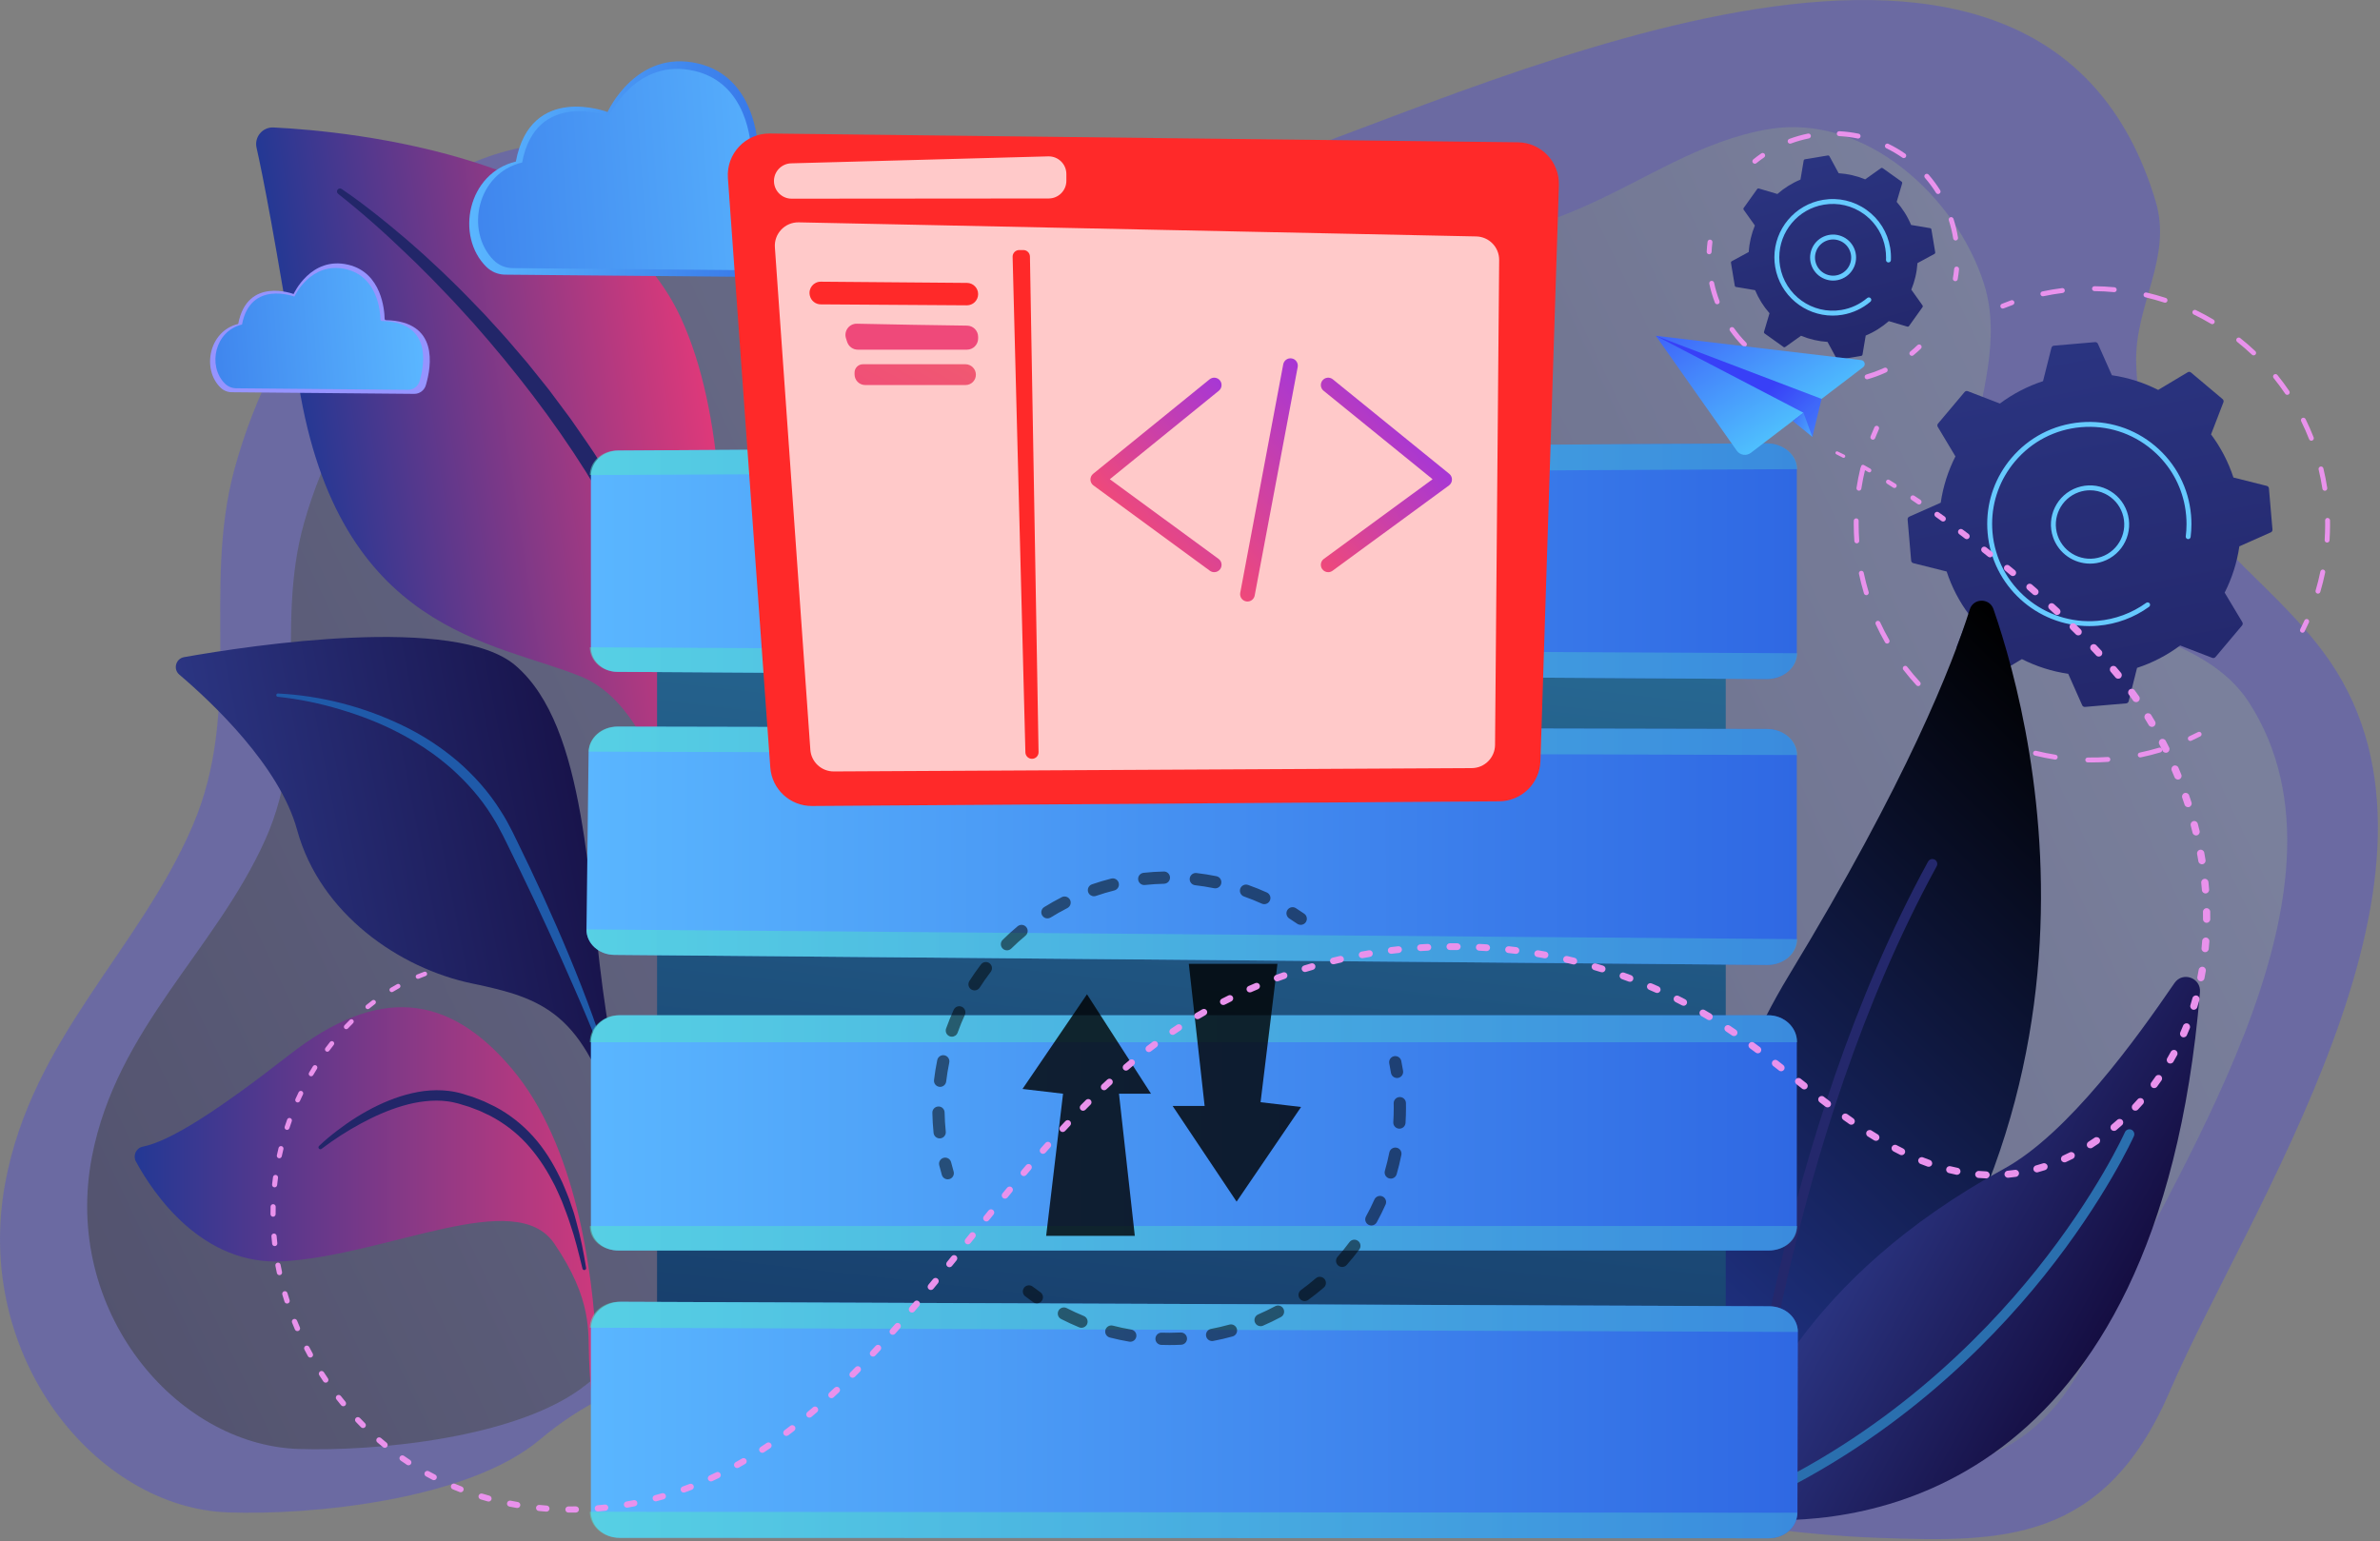 <svg width="971" height="629" viewBox="0 0 971 629" fill="none" xmlns="http://www.w3.org/2000/svg">
<rect x="0" y="0" width="971" height="629" fill="#808080" stroke="none"/>
<g opacity="0.6">
<path opacity="0.5" d="M953.262 273.972C927.518 232.395 872.957 210.117 871.531 147.814C870.991 124.22 886.409 105.264 879.471 82.131C832.921 -73.055 613.033 33.3 518.063 66.098C478.518 79.755 431.207 94.967 388.687 92.973C339.738 90.677 294.26 63.806 245.807 58.764C230.88 57.211 216.933 58.543 203.891 62.407C154.999 76.894 111.83 131.294 95.574 191.732C82.397 240.725 99.233 289.089 78.542 337.065C56.488 388.201 13.057 423.72 2.115 482.756C-11.018 553.613 39.159 615.232 93.059 617.159C127.367 618.386 190.961 612.046 220.106 587.56C255.595 557.745 290.474 555.784 331.847 556.926C410.582 559.1 489.314 579.594 567.034 594.186C633.63 606.689 699.269 625.205 766.762 627.556C816.329 629.283 858.393 630.059 885.214 567.785C917.271 493.352 1007.27 361.187 953.262 273.972Z" fill="url(#paint0_linear_37_315)"/>
<path opacity="0.5" d="M917.523 286.604C899.279 258.335 854.434 255.71 827.098 239.647C776.628 209.99 823.412 160.254 809.477 115.994C798.224 80.269 760.907 46.238 721.837 52.67C694.177 57.223 671.072 73.491 645.852 84.502C621.547 95.114 595.23 101.581 569.458 107.523C512.698 120.611 453.512 128.55 395.174 125.925C349.886 123.887 307.809 100.032 262.98 95.556C249.17 94.177 236.266 95.36 224.199 98.79C178.964 111.651 139.023 159.944 123.983 213.596C111.791 257.089 127.368 300.023 108.225 342.613C87.821 388.008 47.638 419.539 37.514 471.948C25.363 534.85 71.788 589.551 121.656 591.262C153.398 592.351 212.235 586.723 239.202 564.986C272.037 538.519 304.307 536.778 342.586 537.791C415.432 539.721 488.276 557.914 560.183 570.868C621.798 581.968 682.528 598.404 744.974 600.491C790.834 602.024 829.752 602.713 854.567 547.43C884.224 481.355 967.486 364.029 917.523 286.604Z" fill="url(#paint1_linear_37_315)"/>
</g>
<path d="M893.612 302.357C893.233 302.357 892.871 302.141 892.703 301.774C892.473 301.272 892.693 300.678 893.195 300.448C894.384 299.902 895.582 299.322 896.755 298.722C897.247 298.471 897.849 298.665 898.1 299.158C898.351 299.65 898.156 300.252 897.664 300.503C896.467 301.115 895.244 301.708 894.029 302.265C893.893 302.328 893.751 302.357 893.612 302.357Z" fill="#E992EC"/>
<path d="M853.34 311.122C852.812 311.122 852.284 311.118 851.758 311.109C851.206 311.1 850.765 310.645 850.774 310.093C850.783 309.541 851.208 309.124 851.79 309.109C854.477 309.151 857.213 309.081 859.91 308.896C860.459 308.857 860.938 309.274 860.976 309.825C861.014 310.376 860.598 310.853 860.047 310.891C857.822 311.044 855.566 311.122 853.34 311.122ZM838.499 309.966C838.447 309.966 838.395 309.962 838.343 309.954C835.619 309.527 832.883 308.976 830.212 308.316C829.676 308.184 829.349 307.642 829.481 307.106C829.613 306.569 830.157 306.241 830.692 306.375C833.307 307.02 835.986 307.56 838.653 307.978C839.199 308.064 839.572 308.575 839.486 309.121C839.408 309.614 838.983 309.966 838.499 309.966ZM873.182 309.075C872.718 309.075 872.303 308.751 872.204 308.279C872.091 307.739 872.438 307.209 872.979 307.096C875.625 306.544 878.275 305.873 880.852 305.102C881.381 304.944 881.938 305.244 882.097 305.773C882.255 306.302 881.955 306.859 881.426 307.018C878.794 307.806 876.09 308.491 873.388 309.054C873.319 309.068 873.25 309.075 873.182 309.075ZM817.76 304.26C817.636 304.26 817.51 304.237 817.388 304.188C814.834 303.165 812.292 302.017 809.83 300.777C809.337 300.528 809.138 299.927 809.387 299.434C809.635 298.941 810.237 298.742 810.73 298.991C813.141 300.205 815.631 301.329 818.132 302.331C818.645 302.537 818.894 303.119 818.688 303.631C818.532 304.022 818.157 304.26 817.76 304.26ZM798.818 294.081C798.622 294.081 798.424 294.023 798.251 293.904C795.987 292.339 793.762 290.658 791.637 288.905C791.211 288.553 791.15 287.924 791.502 287.497C791.854 287.071 792.484 287.01 792.91 287.362C794.992 289.078 797.171 290.726 799.389 292.258C799.844 292.572 799.957 293.195 799.643 293.649C799.447 293.93 799.135 294.081 798.818 294.081ZM782.601 279.966C782.331 279.966 782.062 279.857 781.864 279.643C780.001 277.616 778.203 275.483 776.52 273.306C776.182 272.869 776.263 272.241 776.699 271.903C777.136 271.564 777.764 271.645 778.102 272.082C779.751 274.215 781.512 276.303 783.337 278.289C783.711 278.696 783.684 279.328 783.277 279.702C783.085 279.879 782.842 279.966 782.601 279.966ZM769.918 262.616C769.571 262.616 769.233 262.435 769.049 262.112C767.683 259.72 766.405 257.242 765.251 254.744C765.019 254.243 765.238 253.649 765.739 253.417C766.239 253.186 766.835 253.404 767.066 253.905C768.196 256.35 769.448 258.778 770.785 261.119C771.059 261.599 770.892 262.209 770.413 262.483C770.256 262.573 770.086 262.616 769.918 262.616ZM761.425 242.867C760.996 242.867 760.599 242.588 760.468 242.156C759.675 239.528 758.983 236.825 758.413 234.126C758.299 233.586 758.645 233.055 759.185 232.941C759.728 232.828 760.256 233.173 760.37 233.713C760.928 236.358 761.605 239.004 762.383 241.578C762.543 242.107 762.243 242.664 761.714 242.824C761.618 242.853 761.521 242.867 761.425 242.867ZM757.539 221.722C757.019 221.722 756.58 221.32 756.542 220.793C756.378 218.486 756.294 216.146 756.294 213.837C756.294 213.392 756.297 212.947 756.303 212.503C756.311 211.951 756.749 211.508 757.318 211.518C757.87 211.526 758.311 211.98 758.303 212.533C758.297 212.967 758.294 213.403 758.294 213.838C758.294 216.099 758.377 218.392 758.538 220.652C758.577 221.203 758.163 221.681 757.612 221.721C757.587 221.721 757.563 221.722 757.539 221.722ZM758.414 200.233C758.363 200.233 758.312 200.229 758.26 200.221C757.714 200.137 757.34 199.626 757.424 199.08C757.844 196.36 758.387 193.623 759.04 190.946C759.171 190.409 759.714 190.084 760.248 190.211C760.785 190.342 761.114 190.883 760.983 191.419C760.344 194.041 759.812 196.721 759.4 199.384C759.325 199.88 758.899 200.233 758.414 200.233Z" fill="#E992EC"/>
<path d="M764.088 179.426C763.965 179.426 763.84 179.403 763.718 179.355C763.205 179.15 762.955 178.569 763.159 178.056C763.653 176.817 764.182 175.565 764.733 174.336C764.959 173.832 765.551 173.607 766.054 173.832C766.558 174.057 766.783 174.649 766.558 175.153C766.019 176.357 765.501 177.582 765.017 178.796C764.861 179.187 764.485 179.426 764.088 179.426Z" fill="#E992EC"/>
<path d="M817.105 125.911C816.71 125.911 816.336 125.676 816.178 125.288C815.97 124.776 816.216 124.193 816.727 123.984C817.972 123.477 819.241 122.991 820.5 122.538C821.02 122.348 821.592 122.621 821.779 123.14C821.966 123.66 821.696 124.233 821.177 124.419C819.944 124.862 818.701 125.339 817.482 125.835C817.359 125.887 817.231 125.911 817.105 125.911Z" fill="#E992EC"/>
<path d="M945.691 242.239C945.597 242.239 945.501 242.225 945.406 242.197C944.876 242.04 944.574 241.483 944.731 240.954C945.485 238.412 946.139 235.805 946.675 233.204C946.787 232.664 947.313 232.315 947.857 232.427C948.398 232.539 948.746 233.068 948.634 233.609C948.086 236.265 947.418 238.927 946.649 241.523C946.52 241.957 946.122 242.239 945.691 242.239ZM949.418 221.411C949.396 221.411 949.374 221.411 949.351 221.409C948.8 221.372 948.383 220.896 948.419 220.345C948.557 218.269 948.626 216.159 948.626 214.075C948.626 213.503 948.621 212.93 948.61 212.355C948.6 211.803 949.04 211.347 949.592 211.337C950.101 211.351 950.6 211.767 950.61 212.319C950.62 212.905 950.626 213.49 950.626 214.074C950.626 216.202 950.555 218.356 950.415 220.476C950.38 221.005 949.94 221.411 949.418 221.411ZM948.489 200.27C948.004 200.27 947.578 199.916 947.502 199.422C947.097 196.792 946.578 194.155 945.96 191.584C945.831 191.047 946.161 190.507 946.698 190.378C947.233 190.249 947.775 190.579 947.904 191.116C948.536 193.742 949.066 196.433 949.479 199.117C949.563 199.663 949.189 200.174 948.643 200.258C948.591 200.266 948.539 200.27 948.489 200.27ZM943.002 179.842C942.602 179.842 942.225 179.6 942.07 179.206C941.104 176.738 940.02 174.279 938.846 171.897C938.602 171.402 938.805 170.802 939.301 170.558C939.798 170.312 940.397 170.518 940.64 171.013C941.838 173.445 942.946 175.956 943.932 178.477C944.133 178.991 943.879 179.571 943.365 179.772C943.246 179.82 943.123 179.842 943.002 179.842ZM933.162 161.126C932.841 161.126 932.526 160.972 932.333 160.686C930.849 158.492 929.251 156.331 927.583 154.264C927.236 153.834 927.304 153.204 927.733 152.858C928.163 152.512 928.792 152.578 929.139 153.008C930.843 155.119 932.474 157.326 933.989 159.566C934.299 160.023 934.178 160.645 933.721 160.954C933.55 161.071 933.355 161.126 933.162 161.126ZM919.454 145.017C919.208 145.017 918.961 144.927 918.768 144.745C916.835 142.924 914.804 141.164 912.729 139.512C912.297 139.168 912.226 138.539 912.57 138.107C912.914 137.675 913.543 137.603 913.975 137.948C916.093 139.634 918.166 141.431 920.139 143.29C920.541 143.669 920.56 144.302 920.181 144.704C919.985 144.912 919.719 145.017 919.454 145.017ZM902.562 132.276C902.388 132.276 902.212 132.231 902.052 132.135C899.767 130.776 897.401 129.5 895.019 128.341C894.522 128.099 894.316 127.501 894.557 127.004C894.799 126.506 895.396 126.3 895.894 126.542C898.326 127.725 900.742 129.029 903.074 130.416C903.549 130.698 903.704 131.312 903.422 131.787C903.236 132.102 902.904 132.276 902.562 132.276ZM883.297 123.522C883.194 123.522 883.089 123.506 882.986 123.472C880.463 122.647 877.875 121.92 875.293 121.311C874.755 121.184 874.422 120.646 874.549 120.108C874.675 119.57 875.215 119.234 875.752 119.364C878.388 119.985 881.031 120.728 883.608 121.571C884.133 121.742 884.419 122.307 884.247 122.832C884.11 123.254 883.718 123.522 883.297 123.522ZM833.455 120.896C832.993 120.896 832.577 120.574 832.477 120.103C832.363 119.563 832.708 119.032 833.248 118.917C835.893 118.358 838.6 117.902 841.293 117.563C841.836 117.494 842.341 117.882 842.41 118.43C842.479 118.978 842.091 119.478 841.543 119.547C838.904 119.88 836.253 120.326 833.662 120.874C833.594 120.89 833.524 120.896 833.455 120.896ZM862.575 119.211C862.544 119.211 862.512 119.21 862.48 119.207C859.842 118.958 857.158 118.82 854.503 118.794C853.951 118.789 853.507 118.336 853.513 117.784C853.518 117.235 853.965 116.794 854.513 116.794C854.516 116.794 854.519 116.794 854.523 116.794C857.234 116.82 859.974 116.962 862.668 117.216C863.218 117.268 863.622 117.756 863.57 118.305C863.52 118.823 863.085 119.211 862.575 119.211Z" fill="#E992EC"/>
<path d="M939.358 258.192C939.207 258.192 939.053 258.158 938.909 258.085C938.416 257.836 938.218 257.235 938.467 256.742C939.059 255.568 939.634 254.367 940.175 253.174C940.403 252.671 940.994 252.446 941.499 252.677C942.002 252.905 942.225 253.498 941.997 254.001C941.445 255.219 940.858 256.445 940.253 257.644C940.076 257.991 939.724 258.192 939.358 258.192Z" fill="#E992EC"/>
<path d="M914.729 255.22C915.046 254.843 915.089 254.307 914.837 253.884L907.625 241.83C910.593 235.98 912.649 229.615 913.62 222.934L926.449 217.237C926.899 217.037 927.173 216.574 927.131 216.083L925.686 199.296C925.644 198.805 925.295 198.396 924.818 198.276L911.204 194.855C909.106 188.438 905.993 182.518 902.069 177.261L907.116 164.152C907.293 163.692 907.159 163.171 906.782 162.854L893.891 152.006C893.514 151.689 892.978 151.646 892.555 151.899L880.501 159.111C874.651 156.143 868.285 154.087 861.605 153.117L855.908 140.288C855.708 139.838 855.245 139.564 854.754 139.606L837.967 141.051C837.476 141.093 837.067 141.442 836.947 141.92L833.525 155.534C827.108 157.631 821.188 160.745 815.931 164.669L802.822 159.622C802.363 159.445 801.842 159.579 801.525 159.956L790.677 172.847C790.36 173.224 790.317 173.76 790.57 174.183L797.782 186.237C794.814 192.087 792.758 198.452 791.787 205.133L778.957 210.83C778.507 211.03 778.233 211.493 778.275 211.984L779.72 228.771C779.762 229.262 780.111 229.671 780.589 229.791L794.203 233.212C796.301 239.629 799.414 245.549 803.338 250.806L798.291 263.914C798.114 264.374 798.248 264.895 798.625 265.212L811.516 276.06C811.893 276.377 812.429 276.42 812.852 276.167L824.905 268.955C830.755 271.923 837.121 273.979 843.801 274.949L849.498 287.779C849.698 288.229 850.161 288.503 850.652 288.46L867.438 287.015C867.929 286.973 868.338 286.624 868.459 286.147L871.88 272.533C878.297 270.435 884.217 267.322 889.474 263.398L902.583 268.444C903.042 268.621 903.563 268.487 903.881 268.11L914.729 255.22Z" fill="url(#paint2_linear_37_315)"/>
<path d="M852.717 229.995C846.101 229.995 839.902 225.847 837.619 219.252C834.741 210.935 839.166 201.827 847.483 198.949C851.512 197.554 855.842 197.813 859.677 199.676C863.512 201.539 866.391 204.784 867.785 208.813C870.663 217.13 866.238 226.237 857.921 229.115C856.2 229.712 854.445 229.995 852.717 229.995ZM852.714 200.065C851.176 200.065 849.633 200.322 848.138 200.839C840.863 203.357 836.992 211.323 839.509 218.598C842.027 225.873 849.996 229.741 857.268 227.227C864.543 224.709 868.413 216.743 865.896 209.469C864.676 205.945 862.158 203.106 858.804 201.477C856.873 200.538 854.799 200.065 852.714 200.065Z" fill="#66CAFF"/>
<path d="M852.38 255.483C831.011 255.484 812.774 239.073 810.909 217.398C810.804 216.18 810.752 214.965 810.752 213.757C810.752 203.968 814.162 194.583 820.539 187.005C827.703 178.492 837.753 173.278 848.839 172.324C859.925 171.371 870.718 174.79 879.232 181.954C887.745 189.118 892.959 199.169 893.913 210.254C894.016 211.457 894.068 212.664 894.068 213.868C894.068 215.629 893.957 217.385 893.737 219.12C893.667 219.668 893.156 220.05 892.619 219.986C892.114 219.922 891.745 219.491 891.745 218.995C891.745 218.952 891.747 218.91 891.753 218.868C891.963 217.216 892.068 215.544 892.068 213.867C892.068 212.72 892.019 211.571 891.921 210.425C891.855 209.67 891.77 208.921 891.664 208.177C890.407 199.361 886.284 191.342 879.852 185.195C879.237 184.607 878.601 184.037 877.944 183.484C869.838 176.663 859.56 173.409 849.011 174.316C838.457 175.224 828.889 180.188 822.07 188.292C815.999 195.506 812.753 204.44 812.753 213.76C812.753 214.91 812.802 216.066 812.902 217.225C814.776 239.01 834.03 255.199 855.811 253.335C862.974 252.718 869.823 250.178 875.616 245.99C876.064 245.666 876.689 245.767 877.013 246.215C877.141 246.393 877.203 246.598 877.202 246.802C877.202 247.112 877.058 247.417 876.788 247.612C870.701 252.012 863.507 254.681 855.983 255.328C854.774 255.432 853.571 255.483 852.38 255.483Z" fill="#66CAFF"/>
<path d="M784.346 124.601L779.783 118.189C781.181 114.79 782.047 111.143 782.292 107.369L789.204 103.617C789.447 103.485 789.579 103.215 789.533 102.942L787.981 93.63C787.935 93.358 787.723 93.145 787.451 93.099L779.695 91.792C778.238 88.301 776.237 85.133 773.812 82.371L776.049 74.825C776.127 74.56 776.029 74.276 775.805 74.115L768.123 68.628C767.898 68.468 767.597 68.467 767.372 68.627L760.96 73.19C757.561 71.792 753.914 70.926 750.14 70.681L746.388 63.768C746.256 63.526 745.985 63.393 745.713 63.439L736.401 64.991C736.129 65.036 735.915 65.249 735.87 65.522L734.563 73.278C731.072 74.734 727.904 76.736 725.142 79.161L717.596 76.924C717.332 76.846 717.046 76.944 716.886 77.168L711.399 84.85C711.239 85.075 711.238 85.376 711.398 85.601L715.961 92.013C714.563 95.412 713.697 99.059 713.452 102.833L706.539 106.585C706.297 106.717 706.164 106.987 706.21 107.259L707.762 116.571C707.807 116.843 708.02 117.056 708.292 117.102L716.048 118.408C717.504 121.899 719.506 125.067 721.931 127.829L719.694 135.375C719.615 135.64 719.714 135.925 719.938 136.085L727.62 141.572C727.844 141.732 728.146 141.733 728.371 141.573L734.783 137.01C738.182 138.408 741.829 139.274 745.603 139.519L749.355 146.432C749.486 146.674 749.757 146.807 750.03 146.761L759.342 145.209C759.614 145.164 759.828 144.951 759.873 144.678L761.179 136.922C764.669 135.466 767.838 133.464 770.6 131.039L778.146 133.276C778.41 133.354 778.695 133.256 778.856 133.032L784.343 125.35C784.506 125.127 784.506 124.826 784.346 124.601Z" fill="url(#paint3_linear_37_315)"/>
<path d="M747.875 114.49C746.72 114.49 745.562 114.274 744.454 113.84C742.12 112.927 740.282 111.16 739.277 108.864C737.203 104.125 739.371 98.581 744.111 96.507C746.406 95.502 748.957 95.452 751.291 96.365C753.625 97.278 755.463 99.045 756.468 101.341C758.542 106.081 756.373 111.624 751.633 113.698C750.428 114.226 749.153 114.49 747.875 114.49ZM747.871 97.716C746.866 97.716 745.862 97.924 744.913 98.339C741.184 99.971 739.478 104.333 741.109 108.062C741.899 109.869 743.346 111.259 745.182 111.978C747.019 112.697 749.026 112.657 750.831 111.867C754.56 110.235 756.267 105.873 754.635 102.144C753.845 100.338 752.398 98.947 750.562 98.229C749.69 97.887 748.78 97.716 747.871 97.716Z" fill="#66CAFF"/>
<path d="M780.004 145.207C779.715 145.207 779.429 145.083 779.231 144.842C778.88 144.415 778.942 143.785 779.369 143.435C780.377 142.606 781.362 141.73 782.297 140.829C782.695 140.446 783.328 140.458 783.711 140.855C784.094 141.253 784.083 141.886 783.685 142.269C782.713 143.206 781.688 144.118 780.639 144.979C780.452 145.132 780.227 145.207 780.004 145.207Z" fill="#E992EC"/>
<path d="M747.943 156.72C745.652 156.732 743.336 156.569 741.058 156.265C740.511 156.192 740.126 155.688 740.2 155.141C740.273 154.593 740.774 154.21 741.324 154.283C743.513 154.575 745.721 154.732 747.943 154.721C748.314 154.721 748.684 154.716 749.054 154.708C749.613 154.667 750.064 155.132 750.077 155.684C750.09 156.236 749.653 156.694 749.101 156.707C748.714 156.715 748.328 156.72 747.943 156.72ZM761.742 154.773C761.307 154.773 760.907 154.487 760.781 154.048C760.629 153.517 760.936 152.963 761.467 152.811C763.594 152.202 765.707 151.44 767.748 150.547C768.076 150.403 768.401 150.257 768.725 150.107C769.226 149.876 769.82 150.093 770.052 150.595C770.284 151.096 770.065 151.69 769.564 151.922C769.229 152.077 768.891 152.229 768.55 152.379C766.428 153.308 764.23 154.1 762.018 154.734C761.927 154.76 761.834 154.773 761.742 154.773ZM728.808 152.983C728.683 152.983 728.555 152.959 728.432 152.909C725.948 151.899 723.524 150.688 721.23 149.308C720.756 149.023 720.604 148.409 720.888 147.936C721.172 147.462 721.787 147.309 722.26 147.594C724.467 148.921 726.796 150.085 729.185 151.056C729.697 151.264 729.943 151.847 729.735 152.359C729.577 152.748 729.203 152.983 728.808 152.983ZM711.692 141.514C711.433 141.514 711.174 141.414 710.978 141.214C709.103 139.299 707.365 137.22 705.812 135.035C705.492 134.585 705.598 133.96 706.048 133.64C706.499 133.321 707.122 133.426 707.443 133.876C708.935 135.976 710.605 137.974 712.407 139.814C712.794 140.209 712.787 140.842 712.392 141.228C712.197 141.418 711.945 141.514 711.692 141.514ZM700.587 124.156C700.185 124.156 699.806 123.911 699.653 123.513C698.692 121.004 697.923 118.406 697.366 115.79C697.251 115.25 697.595 114.719 698.136 114.604C698.672 114.484 699.207 114.834 699.322 115.374C699.857 117.888 700.597 120.386 701.521 122.798C701.718 123.314 701.46 123.892 700.944 124.09C700.826 124.135 700.706 124.156 700.587 124.156Z" fill="#E992EC"/>
<path d="M697.3 103.76C697.284 103.76 697.268 103.759 697.252 103.759C696.7 103.733 696.274 103.265 696.3 102.713C696.364 101.357 696.482 99.99 696.653 98.651C696.723 98.103 697.227 97.718 697.772 97.785C698.32 97.855 698.707 98.356 698.638 98.904C698.474 100.19 698.36 101.503 698.299 102.807C698.273 103.343 697.831 103.76 697.3 103.76Z" fill="#E992EC"/>
<path d="M715.942 66.814C715.651 66.814 715.363 66.688 715.165 66.444C714.817 66.015 714.882 65.385 715.311 65.038C716.364 64.183 717.462 63.362 718.577 62.596C719.032 62.284 719.654 62.399 719.968 62.854C720.281 63.309 720.165 63.932 719.71 64.245C718.639 64.981 717.583 65.771 716.571 66.592C716.386 66.741 716.164 66.814 715.942 66.814Z" fill="#E992EC"/>
<path d="M797.85 98.138C797.368 98.138 796.943 97.788 796.864 97.296C796.465 94.798 795.866 92.308 795.084 89.893C794.914 89.368 795.202 88.804 795.728 88.634C796.254 88.465 796.817 88.753 796.987 89.278C797.8 91.791 798.423 94.382 798.838 96.98C798.925 97.525 798.554 98.039 798.009 98.126C797.956 98.134 797.903 98.138 797.85 98.138ZM790.714 79.163C790.381 79.163 790.056 78.997 789.866 78.694C788.519 76.546 786.995 74.487 785.338 72.576C784.976 72.159 785.021 71.527 785.438 71.165C785.856 70.803 786.487 70.848 786.849 71.265C788.574 73.254 790.159 75.396 791.561 77.631C791.855 78.099 791.713 78.716 791.245 79.009C791.079 79.114 790.896 79.163 790.714 79.163ZM776.712 64.514C776.516 64.514 776.317 64.456 776.144 64.336C774.065 62.896 771.854 61.604 769.572 60.494C769.075 60.252 768.868 59.654 769.11 59.157C769.351 58.66 769.95 58.454 770.446 58.695C772.82 59.849 775.12 61.194 777.283 62.691C777.737 63.005 777.85 63.629 777.536 64.083C777.341 64.363 777.029 64.514 776.712 64.514ZM730.34 58.623C729.934 58.623 729.551 58.373 729.402 57.97C729.211 57.452 729.475 56.877 729.993 56.685C732.472 55.768 735.035 55.037 737.61 54.512C738.153 54.399 738.679 54.751 738.79 55.292C738.9 55.834 738.551 56.361 738.01 56.472C735.535 56.976 733.071 57.679 730.688 58.561C730.573 58.602 730.455 58.623 730.34 58.623ZM758.081 56.531C758.014 56.531 757.946 56.524 757.877 56.51C755.392 55.996 752.852 55.671 750.325 55.543C749.773 55.515 749.349 55.045 749.377 54.494C749.404 53.942 749.883 53.519 750.426 53.546C753.054 53.679 755.698 54.017 758.283 54.552C758.824 54.664 759.172 55.193 759.059 55.734C758.962 56.207 758.546 56.531 758.081 56.531Z" fill="#E992EC"/>
<path d="M797.733 114.742C797.676 114.742 797.618 114.737 797.56 114.727C797.016 114.632 796.652 114.114 796.746 113.57C796.97 112.286 797.145 110.98 797.266 109.686C797.317 109.136 797.802 108.727 798.355 108.784C798.905 108.835 799.309 109.323 799.257 109.873C799.131 111.219 798.949 112.578 798.716 113.914C798.632 114.4 798.21 114.742 797.733 114.742Z" fill="#E992EC"/>
<path d="M747.688 128.781C736.281 128.781 726.182 120.526 724.245 108.91C724.025 107.593 723.919 106.284 723.919 104.99C723.918 93.582 732.173 83.481 743.79 81.545C750.056 80.5 756.352 81.958 761.521 85.65C766.689 89.341 770.111 94.825 771.156 101.09C771.435 102.764 771.536 104.464 771.457 106.143C771.431 106.695 770.967 107.123 770.411 107.095C769.875 107.07 769.458 106.627 769.458 106.097C769.458 106.081 769.459 106.065 769.459 106.049C769.475 105.71 769.483 105.369 769.483 105.028C769.482 103.824 769.382 102.615 769.183 101.419C768.303 96.143 765.583 91.472 761.471 88.126C761.111 87.833 760.74 87.55 760.358 87.277C755.625 83.896 749.86 82.559 744.119 83.517C733.48 85.291 725.918 94.542 725.919 104.991C725.919 106.176 726.016 107.375 726.217 108.581C728.192 120.426 739.437 128.455 751.28 126.482C755.175 125.832 758.814 124.144 761.803 121.599C762.224 121.241 762.854 121.291 763.213 121.712C763.373 121.9 763.452 122.131 763.452 122.36C763.452 122.643 763.333 122.924 763.1 123.122C759.835 125.902 755.862 127.746 751.61 128.456C750.293 128.675 748.982 128.781 747.688 128.781Z" fill="#66CAFF"/>
<path d="M719.346 612.413C715.059 616.269 708.226 614.494 706.288 609.063C695.591 579.096 673.011 491.634 730.005 397.734C778.134 318.44 796.696 270.87 803.626 248.69C805.092 244 811.692 243.907 813.299 248.551C831.02 299.782 874.705 472.674 719.346 612.413Z" fill="url(#paint4_linear_37_315)"/>
<path d="M712.225 608.531C712.16 608.531 712.094 608.528 712.027 608.521C710.928 608.414 710.124 607.435 710.232 606.336C710.369 604.934 724.703 464.809 786.619 351.577C787.149 350.608 788.364 350.252 789.333 350.782C790.302 351.312 790.658 352.527 790.128 353.496C728.599 466.02 714.349 605.332 714.212 606.726C714.112 607.759 713.242 608.531 712.225 608.531Z" fill="#24286C"/>
<path d="M717.236 620.082C759.113 622.378 880.304 610.916 897.549 404.863C898.039 399.012 890.47 396.292 887.154 401.137C871.621 423.831 843.776 462.608 817.587 476.935C736.449 521.322 712.626 578.227 705.756 604.297C703.721 612.017 709.263 619.645 717.236 620.082Z" fill="url(#paint5_linear_37_315)"/>
<path d="M712.287 615.234C711.521 615.234 710.789 614.791 710.458 614.046C710.009 613.037 710.464 611.855 711.474 611.406C768.738 585.967 807.971 546.67 830.801 518.184C855.527 487.331 866.825 462.244 866.936 461.994C867.385 460.984 868.569 460.531 869.577 460.98C870.586 461.429 871.04 462.612 870.591 463.621C870.478 463.875 858.968 489.434 833.923 520.685C810.816 549.517 771.097 589.295 713.099 615.061C712.834 615.178 712.558 615.234 712.287 615.234Z" fill="#2A6FAE"/>
<path d="M280.56 361.795C280.56 361.795 272.49 290.639 237.211 276.151C201.933 261.663 138.189 258.34 121.85 156.82C112.285 97.386 107.223 71.521 104.671 60.291C103.675 55.91 107.123 51.789 111.61 52.012C143.35 53.584 247.155 63.746 277.664 129.446C313.833 207.334 280.56 361.795 280.56 361.795Z" fill="url(#paint6_linear_37_315)"/>
<path d="M139.391 77.117C142.092 78.939 144.697 80.808 147.285 82.734C148.581 83.692 149.851 84.679 151.12 85.67C152.386 86.664 153.674 87.633 154.917 88.655C157.42 90.678 159.938 92.688 162.383 94.781L166.079 97.892L169.706 101.081L173.316 104.292L176.853 107.581C179.218 109.768 181.578 111.962 183.863 114.233C188.511 118.698 192.951 123.369 197.431 128.006C201.778 132.764 206.186 137.476 210.319 142.429L213.465 146.105L215.038 147.943L216.557 149.826L222.617 157.373L224.122 159.268L225.568 161.209L228.46 165.091L231.352 168.974L232.798 170.916L234.182 172.902C237.829 178.239 241.627 183.43 245.026 189.011C245.919 190.373 246.714 191.792 247.542 193.192C248.359 194.598 249.198 195.992 249.997 197.409L252.32 201.698L253.479 203.844L254.571 206.024L256.754 210.384L258.806 214.805C260.213 217.736 261.391 220.764 262.679 223.745C267.534 235.788 271.595 248.141 274.664 260.729C277.821 273.294 280.039 286.072 281.521 298.915C282.23 305.342 282.74 311.787 283.043 318.244C283.355 324.717 283.446 331.133 283.121 337.7C283.062 338.889 282.051 339.805 280.862 339.747C279.717 339.69 278.825 338.75 278.813 337.619L278.812 337.525C278.702 324.954 277.609 312.183 275.799 299.642C274.008 287.073 271.537 274.607 268.299 262.358C265.073 250.105 261.063 238.074 256.26 226.384C251.346 214.748 245.802 203.363 239.128 192.659C225.653 171.219 210.006 150.977 193.173 131.902L186.737 124.845C184.62 122.464 182.348 120.231 180.169 117.907C177.994 115.578 175.745 113.322 173.488 111.073L170.112 107.688L166.662 104.38C157.524 95.505 147.955 86.987 137.985 79.119L137.95 79.092C137.42 78.673 137.329 77.904 137.747 77.374C138.145 76.868 138.866 76.765 139.391 77.117Z" fill="#222669"/>
<path d="M313.966 590.599C319.259 593.231 264.091 523.059 247.297 413.237C239.384 361.486 239.637 296.703 210.322 271.574C185.924 250.66 102.436 263.314 75.114 268.147C71.7 268.751 70.528 273.053 73.17 275.297C86.198 286.362 114.053 312.446 121.203 338.617C130.627 373.113 163.251 395.202 192.533 401.294C221.815 407.386 238.091 413.23 252.112 460.191C266.133 507.152 298.925 583.12 313.966 590.599Z" fill="url(#paint7_linear_37_315)"/>
<path d="M113.416 282.988C131.013 283.88 148.374 288.364 164.325 296.078C172.31 299.909 179.825 304.79 186.615 310.557C193.356 316.373 199.378 323.11 204.135 330.682L205.904 333.529C206.488 334.482 206.981 335.486 207.523 336.462C208.039 337.447 208.598 338.435 209.077 339.417L210.518 342.364C212.449 346.289 214.36 350.224 216.231 354.178C219.984 362.081 223.608 370.046 227.106 378.066C234.111 394.104 240.604 410.36 246.081 427.017C246.226 427.458 245.986 427.934 245.545 428.079C245.121 428.218 244.665 428.002 244.502 427.593L244.492 427.568C241.279 419.486 237.917 411.427 234.399 403.454C230.923 395.46 227.353 387.506 223.7 379.592L218.185 367.738L212.539 355.945C210.661 352.012 208.743 348.098 206.806 344.194L205.36 341.263C204.879 340.284 204.355 339.375 203.855 338.427C203.342 337.493 202.879 336.529 202.328 335.618L200.655 332.892C196.176 325.622 190.417 319.211 184.059 313.504C180.816 310.719 177.467 308.033 173.874 305.684L172.544 304.778L171.18 303.923C170.268 303.357 169.37 302.767 168.446 302.219C166.582 301.15 164.729 300.056 162.806 299.087C155.188 295.066 147.077 291.978 138.791 289.493C130.508 287.014 121.947 285.23 113.356 284.338L113.312 284.333C112.941 284.294 112.672 283.963 112.711 283.592C112.748 283.234 113.061 282.97 113.416 282.988Z" fill="#1F5AA9"/>
<path d="M261.826 612.143C264.839 613.731 244.856 579.338 243.323 549.036C241.79 518.734 234.954 467.016 208.823 436.079C182.692 405.142 154.077 402.319 118.02 430.444C87.972 453.881 69.23 465.709 58.237 467.908C55.515 468.452 54.126 471.525 55.451 473.964C62.501 486.947 82.433 516.77 115.901 514.67C158.591 511.992 210.328 484.24 226.097 507.391C241.866 530.542 239.841 543.495 240.325 554.467C240.809 565.438 241.889 601.631 261.826 612.143Z" fill="url(#paint8_linear_37_315)"/>
<path d="M130.165 467.627C132.516 465.354 135.009 463.315 137.586 461.343C140.161 459.378 142.814 457.503 145.584 455.797C151.101 452.36 156.999 449.428 163.292 447.405C166.44 446.406 169.685 445.634 173.008 445.205C176.331 444.801 179.731 444.744 183.108 445.161C183.948 445.297 184.797 445.377 185.63 445.563C186.456 445.757 187.313 445.916 188.113 446.145L192.836 447.612L197.459 449.411L201.942 451.567C207.82 454.665 213.134 458.861 217.552 463.794C222.007 468.712 225.475 474.383 228.327 480.243C229.047 481.709 229.774 483.171 230.352 484.694C230.957 486.204 231.609 487.697 232.173 489.22L233.75 493.824C234.308 495.348 234.66 496.932 235.108 498.486C236.876 504.711 238.092 511.051 239.122 517.399C239.188 517.808 238.911 518.193 238.502 518.259C238.115 518.322 237.748 518.076 237.655 517.702L237.649 517.678C236.111 511.477 234.649 505.265 232.559 499.263C231.609 496.23 230.414 493.298 229.304 490.337C228.706 488.875 228.024 487.452 227.39 486.009C226.782 484.552 226.033 483.169 225.293 481.783C222.377 476.221 218.838 471.023 214.634 466.472C210.424 461.924 205.432 458.179 199.97 455.304L195.78 453.32L191.437 451.661L186.974 450.305C186.234 450.095 185.514 449.957 184.783 449.777C184.055 449.605 183.303 449.535 182.564 449.405C179.584 449.012 176.531 449.034 173.495 449.378C170.455 449.698 167.424 450.333 164.445 451.198C158.477 452.922 152.709 455.501 147.158 458.503C144.395 460.028 141.65 461.614 138.985 463.337C136.33 465.062 133.702 466.887 131.196 468.794L131.177 468.809C130.835 469.07 130.345 469.003 130.085 468.661C129.844 468.342 129.884 467.898 130.165 467.627Z" fill="#222669"/>
<path d="M704.073 229.288H268.073V595.288H704.073V229.288Z" fill="url(#paint9_linear_37_315)"/>
<path d="M720.536 180.895L252.318 183.844C245.963 183.884 241.073 188.534 241.073 194.231V264.143C241.073 269.629 245.807 274.107 251.926 274.146L720.646 277.098C727.603 277.142 733.074 272.424 733.074 266.561V191.432C733.073 185.569 727.493 180.852 720.536 180.895Z" fill="url(#paint10_linear_37_315)"/>
<g opacity="0.5">
<path d="M720.605 180.895L251.707 183.847C245.588 183.885 240.636 188.364 240.636 193.85L733.212 191.432C733.212 185.569 727.562 180.852 720.605 180.895Z" fill="url(#paint11_linear_37_315)"/>
</g>
<g opacity="0.5">
<path d="M251.707 274.146L720.605 277.098C727.562 277.142 733.211 272.424 733.211 266.561L240.635 264.143C240.636 269.629 245.588 274.108 251.707 274.146Z" fill="url(#paint12_linear_37_315)"/>
</g>
<path d="M720.912 297.475L252.12 296.503C245.563 296.489 240.211 301.235 240.14 307.104L239.277 379.268C239.208 384.941 244.283 389.586 250.611 389.642L720.88 393.755C727.648 393.814 733.072 389.099 733.072 383.224V308.095C733.073 302.242 727.664 297.489 720.912 297.475Z" fill="url(#paint13_linear_37_315)"/>
<g opacity="0.5">
<path d="M720.981 297.475L251.715 296.502C245.401 296.489 240.231 301.059 240.163 306.71L733.212 308.094C733.212 302.242 727.733 297.489 720.981 297.475Z" fill="url(#paint14_linear_37_315)"/>
</g>
<g opacity="0.5">
<path d="M250.616 389.641L720.952 393.754C727.72 393.813 733.211 389.098 733.211 383.223L239.286 379.267C239.218 384.94 244.288 389.585 250.616 389.641Z" fill="url(#paint15_linear_37_315)"/>
</g>
<path d="M721.397 414.288H252.905C246.129 414.288 241.073 419.305 241.073 425.394V500.115C241.073 505.978 245.925 510.288 252.45 510.288H721.397C727.922 510.288 733.073 505.978 733.073 500.115V424.986C733.073 419.123 727.922 414.288 721.397 414.288Z" fill="url(#paint16_linear_37_315)"/>
<g opacity="0.5">
<path d="M721.397 414.288H252.45C245.925 414.288 240.636 419.288 240.636 425.288H733.212C733.212 419.288 727.922 414.288 721.397 414.288Z" fill="url(#paint17_linear_37_315)"/>
</g>
<g opacity="0.5">
<path d="M252.45 510.288H721.397C727.922 510.288 733.212 506.288 733.212 500.288H240.636C240.636 506.288 245.925 510.288 252.45 510.288Z" fill="url(#paint18_linear_37_315)"/>
</g>
<path d="M721.894 533.037L253.351 531.202C246.451 531.175 241.073 536.092 241.073 542.183V616.904C241.073 622.764 246.24 627.517 252.882 627.519L721.743 627.699C728.155 627.702 733.308 623.039 733.325 617.284L733.505 543.511C733.521 537.752 728.309 533.062 721.894 533.037Z" fill="url(#paint19_linear_37_315)"/>
<g opacity="0.5">
<path d="M721.894 533.037L252.67 531.201C246.025 531.175 240.636 535.909 240.636 541.775L733.478 543.512C733.494 537.752 728.309 533.062 721.894 533.037Z" fill="url(#paint20_linear_37_315)"/>
</g>
<g opacity="0.5">
<path d="M252.663 627.519L721.634 627.699C728.046 627.702 733.254 623.039 733.27 617.284L240.636 616.904C240.636 622.764 246.022 627.516 252.663 627.519Z" fill="url(#paint21_linear_37_315)"/>
</g>
<path d="M310.308 63.359C309.8 63.347 309.39 62.936 309.381 62.428C309.286 57.216 307.66 31.334 284.867 25.925C259.491 19.904 247.878 45.71 247.878 45.71C247.878 45.71 216.481 33.667 210.459 65.925C190.772 70.65 185.657 96.36 198.462 108.923C200.497 110.919 203.223 112.047 206.074 112.073L329.364 113.184C332.982 113.217 336.191 110.848 337.219 107.379C341.071 94.379 346.119 64.198 310.308 63.359Z" fill="url(#paint22_linear_37_315)"/>
<path d="M307.49 63.912C306.982 63.9 306.574 63.491 306.564 62.983C306.463 57.984 304.853 33.985 283.386 28.954C259.391 23.331 248.411 47.43 248.411 47.43C248.411 47.43 218.723 36.184 213.029 66.307C194.592 70.677 189.671 94.269 201.341 106.119C203.387 108.196 206.173 109.377 209.088 109.403L325.149 110.436C328.776 110.468 331.989 108.089 333.01 104.609C336.629 92.265 340.924 64.712 307.49 63.912Z" fill="url(#paint23_linear_37_315)"/>
<path d="M157.479 130.638C157.172 130.631 156.925 130.383 156.919 130.076C156.862 126.929 155.88 111.302 142.118 108.036C126.796 104.4 119.785 119.982 119.785 119.982C119.785 119.982 100.828 112.711 97.192 132.187C85.305 135.04 82.217 150.563 89.948 158.149C91.176 159.354 92.823 160.035 94.544 160.051L168.985 160.722C171.17 160.742 173.107 159.312 173.728 157.217C176.053 149.368 179.101 131.144 157.479 130.638Z" fill="#9694FF"/>
<path d="M155.777 130.972C155.471 130.965 155.224 130.717 155.218 130.411C155.157 127.392 154.185 112.902 141.223 109.864C126.735 106.469 120.105 121.019 120.105 121.019C120.105 121.019 102.179 114.229 98.742 132.417C87.61 135.056 84.639 149.3 91.685 156.455C92.92 157.709 94.602 158.422 96.363 158.438L166.44 159.062C168.63 159.081 170.57 157.645 171.186 155.544C173.371 148.091 175.965 131.455 155.777 130.972Z" fill="url(#paint24_linear_37_315)"/>
<g opacity="0.8">
<path d="M443.477 405.726L469.586 446.288H456.525L462.983 504.288H426.815L433.704 446.299L417.172 444.356L443.477 405.726Z" fill="black"/>
<path d="M504.514 490.342L478.406 451.288H491.467L485.008 393.288H521.177L514.288 449.768L530.819 451.712L504.514 490.342Z" fill="black"/>
<g opacity="0.64">
<path d="M386.657 481.237C385.576 481.237 384.579 480.53 384.259 479.441C383.874 478.13 383.514 476.796 383.187 475.478C382.855 474.138 383.673 472.783 385.013 472.451C386.353 472.118 387.709 472.936 388.041 474.277C388.35 475.526 388.692 476.79 389.057 478.033C389.446 479.358 388.687 480.747 387.362 481.136C387.127 481.204 386.89 481.237 386.657 481.237Z" fill="black"/>
<path d="M383.368 464.534C382.103 464.534 381.018 463.578 380.884 462.291C380.603 459.571 380.435 456.804 380.386 454.065C380.361 452.685 381.461 451.546 382.841 451.521C384.232 451.453 385.361 452.595 385.385 453.976C385.431 456.573 385.59 459.197 385.857 461.776C385.999 463.149 385.001 464.378 383.628 464.52C383.541 464.53 383.454 464.534 383.368 464.534ZM383.548 443.502C383.449 443.502 383.349 443.497 383.249 443.484C381.878 443.32 380.899 442.076 381.063 440.706C381.387 437.985 381.832 435.25 382.384 432.577C382.663 431.224 383.985 430.353 385.338 430.634C386.69 430.913 387.56 432.236 387.281 433.588C386.758 436.124 386.336 438.717 386.028 441.299C385.876 442.568 384.796 443.502 383.548 443.502ZM388.347 423.032C388.068 423.032 387.784 422.985 387.506 422.886C386.206 422.422 385.528 420.991 385.992 419.691C386.912 417.114 387.955 414.546 389.093 412.058C389.667 410.803 391.151 410.248 392.406 410.824C393.661 411.398 394.214 412.881 393.64 414.137C392.562 416.495 391.573 418.93 390.701 421.373C390.337 422.395 389.374 423.032 388.347 423.032ZM397.601 404.144C397.141 404.144 396.675 404.017 396.258 403.751C395.094 403.008 394.753 401.462 395.496 400.298C396.968 397.993 398.558 395.722 400.223 393.547C401.062 392.45 402.631 392.244 403.728 393.082C404.824 393.922 405.032 395.491 404.193 396.587C402.614 398.648 401.106 400.802 399.711 402.988C399.234 403.736 398.426 404.144 397.601 404.144ZM410.83 387.789C410.185 387.789 409.541 387.541 409.051 387.046C408.081 386.064 408.091 384.481 409.073 383.51C411.019 381.588 413.071 379.726 415.174 377.975C416.236 377.092 417.813 377.236 418.695 378.296C419.579 379.357 419.435 380.934 418.374 381.817C416.379 383.478 414.432 385.245 412.586 387.068C412.099 387.549 411.465 387.789 410.83 387.789ZM427.342 374.766C426.506 374.766 425.691 374.348 425.217 373.586C424.488 372.414 424.847 370.872 426.02 370.143C428.344 368.698 430.757 367.335 433.192 366.093C434.422 365.467 435.927 365.954 436.555 367.184C437.182 368.414 436.694 369.92 435.464 370.547C433.154 371.725 430.865 373.017 428.661 374.389C428.249 374.643 427.792 374.766 427.342 374.766ZM515.81 368.957C515.465 368.957 515.115 368.885 514.78 368.734C512.418 367.665 509.979 366.684 507.53 365.82C506.228 365.361 505.545 363.933 506.005 362.631C506.464 361.329 507.891 360.645 509.194 361.106C511.776 362.017 514.349 363.051 516.842 364.18C518.1 364.749 518.658 366.231 518.088 367.489C517.671 368.411 516.762 368.957 515.81 368.957ZM446.315 365.723C445.278 365.723 444.309 365.073 443.952 364.038C443.502 362.733 444.195 361.31 445.5 360.859C448.09 359.965 450.746 359.174 453.394 358.508C454.73 358.168 456.091 358.983 456.428 360.322C456.765 361.661 455.952 363.02 454.614 363.356C452.105 363.987 449.587 364.737 447.131 365.585C446.861 365.679 446.586 365.723 446.315 365.723ZM495.798 362.494C495.634 362.494 495.467 362.478 495.299 362.444C492.762 361.93 490.165 361.518 487.581 361.219C486.209 361.061 485.226 359.821 485.384 358.449C485.542 357.077 486.785 356.093 488.154 356.252C490.879 356.566 493.617 357.001 496.292 357.543C497.645 357.817 498.52 359.137 498.246 360.49C498.005 361.675 496.963 362.494 495.798 362.494ZM466.832 361.142C465.571 361.142 464.487 360.191 464.349 358.909C464.202 357.536 465.195 356.304 466.568 356.156C469.284 355.864 472.049 355.686 474.789 355.627C476.191 355.578 477.312 356.692 477.343 358.072C477.373 359.452 476.278 360.595 474.898 360.626C472.301 360.682 469.678 360.851 467.103 361.128C467.011 361.138 466.921 361.142 466.832 361.142Z" fill="black"/>
<path d="M530.672 377.396C530.179 377.396 529.682 377.251 529.247 376.949C528.186 376.211 527.095 375.486 526.006 374.796C524.84 374.057 524.494 372.512 525.234 371.346C525.973 370.18 527.517 369.834 528.684 370.574C529.832 371.303 530.982 372.066 532.102 372.845C533.235 373.633 533.516 375.191 532.728 376.325C532.24 377.022 531.462 377.396 530.672 377.396Z" fill="black"/>
</g>
<g opacity="0.64">
<path d="M569.958 439.885C568.75 439.885 567.687 439.007 567.492 437.776C567.29 436.503 567.057 435.215 566.8 433.946C566.525 432.593 567.4 431.274 568.754 430.999C570.108 430.728 571.427 431.599 571.701 432.953C571.972 434.29 572.218 435.65 572.431 436.993C572.647 438.356 571.717 439.638 570.353 439.854C570.22 439.875 570.088 439.885 569.958 439.885Z" fill="black"/>
<path d="M477.12 548.854C476.068 548.84 474.916 548.836 473.807 548.798C472.427 548.752 471.346 547.595 471.393 546.215C471.439 544.836 472.586 543.759 473.976 543.801C475.026 543.837 476.09 543.837 477.119 543.854C478.63 543.854 480.159 543.816 481.664 543.741C483.045 543.682 484.217 544.735 484.286 546.114C484.354 547.493 483.292 548.667 481.913 548.736C480.326 548.814 478.713 548.854 477.12 548.854ZM461.131 547.511C460.992 547.511 460.851 547.499 460.71 547.475C458.052 547.023 455.384 546.454 452.78 545.784C451.443 545.44 450.638 544.076 450.983 542.74C451.327 541.403 452.693 540.596 454.027 540.943C456.497 541.579 459.027 542.119 461.547 542.547C462.908 542.778 463.824 544.069 463.593 545.43C463.386 546.648 462.327 547.511 461.131 547.511ZM494.522 547.228C493.344 547.228 492.295 546.392 492.068 545.191C491.812 543.835 492.704 542.527 494.061 542.271C496.569 541.797 499.087 541.211 501.545 540.527C502.872 540.159 504.253 540.935 504.623 542.266C504.993 543.596 504.214 544.974 502.884 545.344C500.291 546.065 497.635 546.683 494.989 547.183C494.832 547.214 494.675 547.228 494.522 547.228ZM441.228 541.817C440.912 541.817 440.59 541.757 440.279 541.629C437.79 540.607 435.312 539.465 432.914 538.236C431.685 537.606 431.201 536.099 431.831 534.871C432.461 533.642 433.968 533.158 435.197 533.787C437.469 534.953 439.819 536.035 442.179 537.004C443.456 537.528 444.066 538.989 443.542 540.266C443.145 541.233 442.212 541.817 441.228 541.817ZM514.297 541.166C513.33 541.166 512.409 540.602 512.001 539.658C511.453 538.391 512.036 536.919 513.303 536.371C515.641 535.359 517.969 534.234 520.222 533.027C521.439 532.376 522.954 532.832 523.606 534.049C524.259 535.266 523.801 536.781 522.584 537.433C520.209 538.707 517.754 539.894 515.287 540.96C514.965 541.1 514.628 541.166 514.297 541.166ZM532.267 530.917C531.494 530.917 530.732 530.56 530.243 529.886C529.431 528.769 529.679 527.206 530.796 526.394C532.863 524.892 534.891 523.286 536.823 521.62C537.869 520.719 539.447 520.835 540.349 521.881C541.25 522.927 541.134 524.506 540.088 525.407C538.051 527.163 535.914 528.856 533.735 530.439C533.291 530.762 532.777 530.917 532.267 530.917ZM547.579 517C546.991 517 546.4 516.793 545.924 516.373C544.89 515.459 544.792 513.879 545.707 512.844C547.398 510.93 549.028 508.922 550.552 506.875C551.376 505.768 552.943 505.537 554.05 506.362C555.157 507.186 555.387 508.753 554.563 509.86C552.956 512.019 551.237 514.137 549.453 516.155C548.959 516.715 548.271 517 547.579 517ZM559.496 500.078C559.089 500.078 558.675 499.978 558.293 499.768C557.084 499.102 556.643 497.582 557.308 496.372C558.54 494.133 559.691 491.816 560.728 489.487C561.29 488.225 562.767 487.657 564.029 488.22C565.29 488.781 565.858 490.259 565.296 491.521C564.202 493.979 562.988 496.422 561.689 498.784C561.233 499.61 560.378 500.078 559.496 500.078ZM567.414 480.947C567.185 480.947 566.951 480.915 566.719 480.848C565.392 480.465 564.628 479.079 565.011 477.752C565.719 475.303 566.331 472.791 566.831 470.286C567.101 468.932 568.417 468.053 569.772 468.324C571.126 468.595 572.005 469.911 571.734 471.265C571.207 473.907 570.561 476.557 569.814 479.14C569.498 480.235 568.499 480.947 567.414 480.947ZM570.94 460.559C570.888 460.559 570.836 460.558 570.782 460.554C569.404 460.469 568.356 459.282 568.442 457.904C568.561 455.986 568.622 454.043 568.622 452.13C568.622 451.491 568.615 450.852 568.602 450.215C568.573 448.835 569.669 447.692 571.049 447.663C572.439 447.623 573.572 448.73 573.601 450.11C573.615 450.782 573.622 451.455 573.622 452.129C573.622 454.145 573.558 456.192 573.433 458.214C573.35 459.54 572.249 460.559 570.94 460.559Z" fill="black"/>
<path d="M423.017 531.853C422.521 531.853 422.02 531.706 421.583 531.399C420.464 530.614 419.351 529.797 418.275 528.972C417.179 528.132 416.972 526.563 417.812 525.467C418.652 524.371 420.221 524.163 421.317 525.004C422.338 525.786 423.393 526.561 424.455 527.306C425.585 528.099 425.858 529.658 425.065 530.788C424.579 531.482 423.804 531.853 423.017 531.853Z" fill="black"/>
</g>
</g>
<path d="M296.97 72.655L314.265 313.153C314.906 322.068 322.357 328.955 331.294 328.894L611.637 326.988C620.746 326.926 628.179 319.678 628.471 310.574L636.004 75.563C636.308 66.068 628.754 58.175 619.254 58.063L314.083 54.482C304.16 54.365 296.258 62.757 296.97 72.655Z" fill="#FF2929"/>
<path opacity="0.75" d="M316.141 100.955L330.602 305.912C330.956 310.934 335.147 314.819 340.181 314.792L600.451 313.438C605.676 313.411 609.91 309.191 609.954 303.966L611.632 106.112C611.676 100.882 607.507 96.589 602.278 96.48L325.868 90.731C320.25 90.615 315.745 95.349 316.141 100.955Z" fill="white"/>
<path opacity="0.75" d="M315.773 74.222C315.965 78.064 319.138 81.079 322.984 81.076L427.852 80.987C431.834 80.984 435.06 77.755 435.06 73.773V71.019C435.06 66.958 431.71 63.697 427.65 63.807L322.782 66.649C318.736 66.76 315.571 70.178 315.773 74.222Z" fill="white"/>
<path d="M415.817 102.036H417.512C418.977 102.036 420.173 103.21 420.198 104.676L423.716 306.908C423.742 308.41 422.532 309.641 421.03 309.641C419.573 309.641 418.382 308.48 418.344 307.024L413.131 104.792C413.092 103.281 414.306 102.036 415.817 102.036Z" fill="url(#paint25_linear_37_315)"/>
<path d="M334.881 114.946L394.526 115.442C397.037 115.463 399.062 117.504 399.062 120.015C399.062 122.553 396.996 124.605 394.458 124.589L334.838 124.197C332.724 124.183 330.895 122.722 330.414 120.663L330.39 120.559C329.716 117.675 331.92 114.921 334.881 114.946Z" fill="url(#paint26_linear_37_315)"/>
<path d="M349.615 132.092C361.087 132.382 384.68 132.734 394.557 132.876C397.057 132.912 399.061 134.949 399.061 137.449V138.116C399.061 140.642 397.013 142.69 394.487 142.69H349.975C347.99 142.69 346.231 141.409 345.622 139.52L345.154 138.069C344.187 135.068 346.464 132.012 349.615 132.092Z" fill="url(#paint27_linear_37_315)"/>
<path d="M348.645 152.035V152.778C348.645 155.174 350.587 157.117 352.984 157.117H393.932C396.259 157.117 398.146 155.231 398.146 152.903C398.146 150.543 396.233 148.63 393.873 148.63H352.05C350.169 148.63 348.645 150.154 348.645 152.035Z" fill="url(#paint28_linear_37_315)"/>
<path d="M497.155 228.06L452.791 195.549L497.272 159.445C498.559 158.401 498.755 156.512 497.71 155.225C496.666 153.938 494.777 153.742 493.49 154.786L445.99 193.34C445.268 193.926 444.859 194.814 444.882 195.743C444.905 196.673 445.358 197.539 446.108 198.089L493.608 232.899C494.143 233.291 494.763 233.479 495.379 233.479C496.302 233.479 497.213 233.054 497.801 232.252C498.781 230.917 498.492 229.039 497.155 228.06Z" fill="url(#paint29_linear_37_315)"/>
<path d="M591.272 193.341L543.772 154.787C542.484 153.741 540.596 153.939 539.552 155.226C538.508 156.513 538.704 158.402 539.991 159.446L584.472 195.55L540.108 228.061C538.772 229.04 538.483 230.918 539.461 232.254C540.049 233.056 540.96 233.481 541.883 233.481C542.498 233.481 543.119 233.293 543.654 232.901L591.154 198.091C591.904 197.541 592.357 196.675 592.38 195.745C592.404 194.814 591.994 193.927 591.272 193.341Z" fill="url(#paint30_linear_37_315)"/>
<path d="M527.042 146.264C525.412 145.958 523.845 147.03 523.539 148.658L505.996 241.898C505.69 243.526 506.761 245.095 508.389 245.401C508.762 245.471 509.131 245.469 509.482 245.405C510.668 245.188 511.656 244.263 511.892 243.008L529.435 149.768C529.741 148.139 528.67 146.57 527.042 146.264Z" fill="url(#paint31_linear_37_315)"/>
<path d="M173.643 398.265L170.884 399.346L170.85 399.359C170.379 399.543 169.848 399.311 169.663 398.84C169.479 398.369 169.711 397.838 170.182 397.653L173.013 396.552C173.483 396.369 174.012 396.602 174.194 397.072C174.377 397.542 174.144 398.071 173.674 398.253L173.643 398.265Z" fill="#E992EC"/>
<path d="M162.885 403.22L160.321 404.711L160.291 404.728C159.847 404.986 159.279 404.836 159.021 404.392C158.763 403.948 158.914 403.38 159.357 403.122L161.985 401.602C162.428 401.346 162.994 401.497 163.25 401.94C163.506 402.383 163.355 402.949 162.912 403.205L162.885 403.22Z" fill="#E992EC"/>
<path d="M152.973 409.726L150.644 411.565L150.619 411.585C150.21 411.907 149.618 411.838 149.295 411.429C148.972 411.021 149.042 410.428 149.451 410.105L151.836 408.23C152.244 407.91 152.834 407.98 153.155 408.388C153.476 408.796 153.405 409.386 152.997 409.707L152.973 409.726Z" fill="#E992EC"/>
<path d="M144.034 417.532L141.96 419.659L141.939 419.68C141.571 420.058 140.965 420.066 140.587 419.697C140.209 419.328 140.201 418.723 140.57 418.345L142.691 416.179C143.059 415.803 143.662 415.797 144.038 416.165C144.414 416.533 144.42 417.136 144.052 417.512L144.034 417.532Z" fill="#E992EC"/>
<path d="M136.139 426.406L134.333 428.766L134.316 428.788C133.991 429.213 133.382 429.294 132.957 428.969C132.532 428.644 132.451 428.035 132.776 427.61L134.623 425.208C134.948 424.785 135.555 424.706 135.977 425.031C136.4 425.356 136.479 425.963 136.154 426.386L136.139 426.406Z" fill="#E992EC"/>
<path d="M129.324 436.142L127.793 438.69L127.779 438.713C127.499 439.178 126.896 439.329 126.431 439.049C125.966 438.769 125.816 438.166 126.095 437.7L127.661 435.108C127.94 434.645 128.543 434.496 129.005 434.776C129.467 435.056 129.617 435.658 129.337 436.121L129.324 436.142Z" fill="#E992EC"/>
<path d="M123.616 446.571L122.365 449.269L122.354 449.293C122.123 449.792 121.53 450.009 121.031 449.777C120.532 449.545 120.315 448.953 120.547 448.454L121.827 445.71C122.059 445.213 122.649 444.998 123.146 445.23C123.643 445.462 123.858 446.053 123.626 446.549L123.616 446.571Z" fill="#E992EC"/>
<path d="M119.039 457.545L118.075 460.358L118.066 460.383C117.885 460.91 117.311 461.191 116.784 461.011C116.257 460.83 115.976 460.256 116.156 459.729L117.144 456.866C117.325 456.341 117.898 456.062 118.423 456.243C118.948 456.424 119.227 456.997 119.046 457.522L119.039 457.545Z" fill="#E992EC"/>
<path d="M115.626 468.934L114.96 471.832L114.954 471.858C114.828 472.409 114.279 472.752 113.728 472.626C113.178 472.499 112.834 471.951 112.961 471.4L113.646 468.449C113.773 467.901 114.321 467.56 114.869 467.687C115.417 467.815 115.759 468.362 115.631 468.91L115.626 468.934Z" fill="#E992EC"/>
<path d="M113.422 480.615L113.066 483.566L113.063 483.594C112.995 484.162 112.478 484.567 111.91 484.498C111.342 484.429 110.937 483.913 111.006 483.345L111.376 480.338C111.446 479.772 111.961 479.369 112.527 479.439C113.093 479.508 113.496 480.024 113.426 480.59L113.422 480.615Z" fill="#E992EC"/>
<path d="M112.481 492.459L112.45 495.429V495.458C112.444 496.038 111.969 496.502 111.39 496.496C110.81 496.49 110.346 496.015 110.352 495.436L110.39 492.405C110.397 491.827 110.871 491.365 111.449 491.372C112.027 491.379 112.489 491.854 112.482 492.431L112.481 492.459Z" fill="#E992EC"/>
<path d="M112.85 504.332L113.14 507.29L113.143 507.318C113.2 507.902 112.773 508.422 112.189 508.479C111.605 508.536 111.085 508.109 111.028 507.525L110.739 504.509C110.683 503.927 111.11 503.409 111.692 503.353C112.274 503.297 112.792 503.724 112.848 504.306L112.85 504.332Z" fill="#E992EC"/>
<path d="M114.468 516.108L115.06 519.021L115.065 519.048C115.183 519.63 114.807 520.198 114.225 520.316C113.643 520.434 113.075 520.058 112.957 519.476L112.361 516.506C112.244 515.925 112.621 515.36 113.201 515.243C113.782 515.126 114.347 515.503 114.464 516.084L114.468 516.108Z" fill="#E992EC"/>
<path d="M117.27 527.661L118.148 530.502L118.156 530.527C118.334 531.102 118.012 531.712 117.437 531.889C116.862 532.067 116.252 531.745 116.074 531.17L115.186 528.274C115.01 527.701 115.332 527.093 115.906 526.917C116.479 526.741 117.087 527.063 117.263 527.637L117.27 527.661Z" fill="#E992EC"/>
<path d="M121.194 538.885L122.342 541.628L122.352 541.652C122.587 542.214 122.323 542.86 121.761 543.095C121.199 543.33 120.553 543.066 120.318 542.504L119.155 539.708C118.922 539.148 119.187 538.504 119.748 538.271C120.309 538.038 120.952 538.303 121.185 538.864L121.194 538.885Z" fill="#E992EC"/>
<path d="M126.174 549.684L127.577 552.306L127.589 552.329C127.88 552.872 127.675 553.549 127.131 553.839C126.587 554.13 125.911 553.925 125.621 553.381L124.198 550.707C123.91 550.164 124.115 549.491 124.658 549.202C125.2 548.913 125.874 549.119 126.163 549.662L126.174 549.684Z" fill="#E992EC"/>
<path d="M132.148 559.966L133.79 562.445L133.805 562.467C134.149 562.987 134.007 563.688 133.487 564.032C132.967 564.376 132.266 564.234 131.922 563.714L130.255 561.185C129.913 560.666 130.056 559.968 130.575 559.625C131.094 559.283 131.792 559.427 132.135 559.946L132.148 559.966Z" fill="#E992EC"/>
<path d="M139.056 569.644L140.922 571.958L140.939 571.979C141.335 572.47 141.258 573.19 140.767 573.586C140.276 573.982 139.557 573.905 139.16 573.414L137.263 571.052C136.869 570.561 136.947 569.844 137.438 569.45C137.929 569.056 138.646 569.135 139.04 569.625L139.056 569.644Z" fill="#E992EC"/>
<path d="M146.844 578.625L148.922 580.75L148.942 580.77C149.389 581.226 149.38 581.958 148.924 582.405C148.467 582.851 147.736 582.843 147.289 582.387L145.175 580.216C144.731 579.76 144.741 579.03 145.197 578.586C145.653 578.142 146.383 578.152 146.827 578.608L146.844 578.625Z" fill="#E992EC"/>
<path d="M155.457 586.81L157.733 588.72L157.755 588.739C158.25 589.154 158.314 589.892 157.899 590.386C157.484 590.881 156.746 590.945 156.252 590.53L153.934 588.576C153.442 588.161 153.379 587.426 153.794 586.933C154.209 586.441 154.945 586.378 155.437 586.793L155.457 586.81Z" fill="#E992EC"/>
<path d="M164.84 594.09L167.298 595.754L167.324 595.772C167.865 596.138 168.006 596.873 167.64 597.414C167.274 597.955 166.538 598.096 165.998 597.73L163.49 596.024C162.952 595.658 162.812 594.924 163.178 594.386C163.544 593.847 164.278 593.708 164.816 594.074L164.84 594.09Z" fill="#E992EC"/>
<path d="M174.926 600.343L177.549 601.732L177.576 601.746C178.16 602.055 178.382 602.779 178.073 603.362C177.764 603.946 177.04 604.168 176.457 603.859C175.564 603.385 174.665 602.923 173.779 602.434C173.202 602.116 172.993 601.39 173.312 600.813C173.627 600.243 174.34 600.032 174.913 600.335L174.926 600.343Z" fill="#E992EC"/>
<path d="M185.626 605.483L188.38 606.593L188.409 606.605C189.029 606.855 189.328 607.559 189.079 608.178C188.829 608.798 188.125 609.097 187.505 608.848L184.694 607.708C184.077 607.458 183.779 606.755 184.03 606.137C184.28 605.52 184.983 605.222 185.601 605.473L185.626 605.483Z" fill="#E992EC"/>
<path d="M196.8 609.495L199.653 610.32L199.682 610.329C200.331 610.517 200.704 611.194 200.517 611.843C200.329 612.491 199.652 612.865 199.003 612.678L196.091 611.829C195.444 611.641 195.073 610.964 195.262 610.317C195.451 609.67 196.127 609.299 196.774 609.488L196.8 609.495Z" fill="#E992EC"/>
<path d="M208.321 612.364L211.241 612.903L211.271 612.909C211.942 613.033 212.386 613.677 212.262 614.349C212.138 615.02 211.493 615.464 210.822 615.34L207.841 614.783C207.172 614.658 206.731 614.014 206.856 613.345C206.981 612.676 207.625 612.235 208.294 612.36L208.321 612.364Z" fill="#E992EC"/>
<path d="M220.071 614.095L223.03 614.352L223.059 614.355C223.746 614.415 224.255 615.02 224.195 615.707C224.135 616.394 223.53 616.903 222.842 616.844L219.822 616.575C219.137 616.514 218.63 615.909 218.691 615.223C218.752 614.538 219.357 614.032 220.043 614.093L220.071 614.095Z" fill="#E992EC"/>
<path d="M231.933 614.707L234.904 614.688H234.933C235.63 614.684 236.199 615.245 236.204 615.942C236.208 616.639 235.647 617.208 234.95 617.213L231.919 617.226C231.223 617.229 230.657 616.667 230.655 615.972C230.652 615.277 231.213 614.71 231.909 614.707H231.933Z" fill="#E992EC"/>
<path d="M243.805 614.229L246.763 613.944L246.791 613.941C247.489 613.874 248.109 614.385 248.176 615.083C248.243 615.781 247.732 616.401 247.034 616.468L244.019 616.757C243.321 616.824 242.702 616.313 242.635 615.615C242.568 614.918 243.08 614.298 243.777 614.231L243.805 614.229Z" fill="#E992EC"/>
<path d="M255.59 612.696L258.512 612.151L258.539 612.146C259.23 612.017 259.894 612.473 260.023 613.164C260.152 613.855 259.696 614.519 259.005 614.648L256.027 615.202C255.337 615.331 254.673 614.875 254.544 614.184C254.415 613.494 254.871 612.83 255.561 612.701L255.59 612.696Z" fill="#E992EC"/>
<path d="M267.196 610.136L270.06 609.339L270.087 609.332C270.766 609.143 271.469 609.54 271.658 610.219C271.847 610.898 271.45 611.601 270.771 611.79L267.853 612.6C267.175 612.788 266.472 612.391 266.284 611.713C266.096 611.035 266.493 610.332 267.171 610.144L267.196 610.136Z" fill="#E992EC"/>
<path d="M278.538 606.58L281.322 605.539L281.348 605.529C282.009 605.282 282.746 605.618 282.993 606.279C283.24 606.94 282.905 607.677 282.243 607.924L279.406 608.983C278.745 609.23 278.009 608.894 277.762 608.233C277.515 607.572 277.851 606.836 278.512 606.589L278.538 606.58Z" fill="#E992EC"/>
<path d="M289.532 602.061L292.218 600.785L292.241 600.774C292.88 600.47 293.645 600.742 293.948 601.382C294.252 602.021 293.98 602.786 293.341 603.089L290.606 604.386C289.967 604.689 289.203 604.417 288.9 603.778C288.597 603.139 288.869 602.375 289.508 602.072L289.532 602.061Z" fill="#E992EC"/>
<path d="M300.129 596.648L302.714 595.172L302.734 595.161C303.35 594.809 304.135 595.023 304.486 595.639C304.838 596.255 304.623 597.04 304.008 597.391L301.382 598.889C300.766 599.24 299.982 599.026 299.631 598.41C299.28 597.794 299.494 597.01 300.11 596.659L300.129 596.648Z" fill="#E992EC"/>
<path d="M310.308 590.471L312.786 588.818L312.804 588.806C313.396 588.411 314.195 588.571 314.59 589.163C314.985 589.754 314.825 590.554 314.233 590.948L311.718 592.624C311.127 593.018 310.328 592.858 309.934 592.267C309.54 591.676 309.7 590.877 310.291 590.483L310.308 590.471Z" fill="#E992EC"/>
<path d="M320.06 583.623L322.432 581.818L322.447 581.807C323.014 581.375 323.824 581.485 324.256 582.052C324.688 582.619 324.578 583.429 324.011 583.861L321.607 585.689C321.04 586.12 320.231 586.01 319.8 585.443C319.369 584.876 319.479 584.067 320.046 583.636L320.06 583.623Z" fill="#E992EC"/>
<path d="M329.396 576.201L331.667 574.267L331.679 574.256C332.223 573.793 333.039 573.858 333.502 574.402C333.965 574.946 333.9 575.762 333.356 576.225L331.058 578.18C330.514 578.643 329.698 578.577 329.236 578.033C328.773 577.489 328.839 576.673 329.383 576.211L329.396 576.201Z" fill="#E992EC"/>
<path d="M338.341 568.297L340.521 566.256L340.531 566.246C341.054 565.757 341.874 565.784 342.364 566.306C342.853 566.829 342.826 567.649 342.303 568.139L340.101 570.198C339.578 570.687 338.758 570.659 338.269 570.137C337.78 569.614 337.808 568.794 338.33 568.306L338.341 568.297Z" fill="#E992EC"/>
<path d="M346.935 559.999L349.034 557.872L349.042 557.864C349.546 557.353 350.369 557.348 350.88 557.852C351.391 558.356 351.396 559.179 350.892 559.69L348.775 561.833C348.271 562.343 347.449 562.348 346.938 561.844C346.428 561.34 346.422 560.518 346.926 560.007L346.935 559.999Z" fill="#E992EC"/>
<path d="M355.224 551.382L357.254 549.186L357.261 549.179C357.749 548.651 358.573 548.619 359.102 549.107C359.63 549.595 359.663 550.42 359.174 550.948L357.13 553.157C356.642 553.685 355.818 553.717 355.29 553.228C354.762 552.74 354.73 551.916 355.219 551.388L355.224 551.382Z" fill="#E992EC"/>
<path d="M363.251 542.52L365.23 540.266C365.706 539.724 366.535 539.665 367.077 540.141C367.619 540.617 367.673 541.442 367.197 541.983L365.212 544.243C364.736 544.784 363.912 544.838 363.37 544.362C362.829 543.885 362.776 543.061 363.251 542.52Z" fill="#E992EC"/>
<path d="M371.081 533.459L373.015 531.167C373.481 530.615 374.31 530.541 374.863 531.007C375.415 531.473 375.485 532.299 375.019 532.851L373.079 535.147C372.613 535.699 371.788 535.768 371.236 535.302C370.685 534.836 370.615 534.01 371.081 533.459Z" fill="#E992EC"/>
<path d="M378.761 524.256L380.663 521.94C381.121 521.379 381.948 521.296 382.509 521.754C383.07 522.212 383.153 523.039 382.695 523.6L380.785 525.923C380.325 526.482 379.499 526.563 378.94 526.103C378.38 525.644 378.301 524.816 378.761 524.256Z" fill="#E992EC"/>
<path d="M386.339 514.966L388.224 512.634C388.68 512.069 389.507 511.98 390.072 512.436C390.637 512.892 390.726 513.719 390.27 514.285L388.381 516.62C387.924 517.184 387.097 517.271 386.533 516.815C385.969 516.358 385.882 515.53 386.339 514.966Z" fill="#E992EC"/>
<path d="M393.868 505.627L395.749 503.29C396.205 502.723 397.035 502.633 397.602 503.089C398.169 503.545 398.259 504.375 397.802 504.942L395.92 507.279C395.464 507.845 394.635 507.935 394.068 507.479C393.502 507.022 393.412 506.193 393.868 505.627Z" fill="#E992EC"/>
<path d="M401.402 496.282L403.292 493.95C403.751 493.383 404.583 493.296 405.149 493.755C405.716 494.214 405.803 495.046 405.344 495.612L403.454 497.942C402.996 498.509 402.165 498.597 401.598 498.139C401.031 497.681 400.943 496.848 401.402 496.282Z" fill="#E992EC"/>
<path d="M408.99 486.972L410.902 484.655C411.367 484.091 412.201 484.011 412.765 484.476C413.329 484.941 413.409 485.775 412.944 486.339L411.033 488.653C410.569 489.218 409.736 489.3 409.171 488.836C408.606 488.372 408.526 487.536 408.99 486.972Z" fill="#E992EC"/>
<path d="M416.685 477.739L418.631 475.448C419.105 474.89 419.943 474.822 420.501 475.296C421.059 475.77 421.127 476.607 420.653 477.166L418.709 479.452C418.235 480.01 417.394 480.082 416.837 479.607C416.278 479.134 416.21 478.297 416.685 477.739Z" fill="#E992EC"/>
<path d="M424.537 468.631L426.531 466.379C427.018 465.829 427.858 465.778 428.408 466.265C428.958 466.752 429.009 467.592 428.522 468.142L426.532 470.388C426.045 470.937 425.2 470.994 424.651 470.507C424.102 470.02 424.05 469.18 424.537 468.631Z" fill="#E992EC"/>
<path d="M432.597 459.695L434.651 457.494C435.153 456.956 435.996 456.927 436.535 457.429C437.073 457.931 437.102 458.774 436.6 459.313L436.593 459.321L434.552 461.506L434.545 461.513C434.043 462.051 433.2 462.079 432.663 461.577C432.124 461.075 432.095 460.233 432.597 459.695Z" fill="#E992EC"/>
<path d="M440.917 450.988L443.043 448.854C443.564 448.331 444.409 448.33 444.932 448.851C445.455 449.372 445.456 450.217 444.935 450.74L444.926 450.749L442.816 452.865L442.808 452.873C442.287 453.395 441.442 453.396 440.92 452.876C440.398 452.355 440.396 451.51 440.917 450.988Z" fill="#E992EC"/>
<path d="M449.543 442.573L451.753 440.523C452.295 440.02 453.142 440.052 453.645 440.594C454.148 441.136 454.116 441.983 453.574 442.486L453.563 442.496L451.373 444.526L451.363 444.536C450.821 445.038 449.974 445.006 449.472 444.464C448.969 443.921 449.001 443.075 449.543 442.573Z" fill="#E992EC"/>
<path d="M458.52 434.52L460.824 432.572C461.39 432.094 462.236 432.165 462.715 432.731C463.193 433.297 463.122 434.143 462.557 434.622L462.544 434.633L460.265 436.558L460.253 436.569C459.687 437.047 458.841 436.975 458.363 436.41C457.883 435.843 457.954 434.997 458.52 434.52Z" fill="#E992EC"/>
<path d="M467.886 426.907L470.295 425.084C470.887 424.636 471.731 424.753 472.179 425.345C472.627 425.937 472.51 426.781 471.918 427.229L471.901 427.242L469.524 429.039L469.508 429.051C468.916 429.499 468.073 429.382 467.625 428.79C467.178 428.197 467.294 427.355 467.886 426.907Z" fill="#E992EC"/>
<path d="M477.684 419.839L480.199 418.166C480.819 417.754 481.655 417.922 482.067 418.542C482.479 419.162 482.311 419.998 481.691 420.41L481.673 420.422L479.191 422.071L479.174 422.082C478.554 422.494 477.718 422.325 477.307 421.705C476.896 421.086 477.064 420.251 477.684 419.839Z" fill="#E992EC"/>
<path d="M487.893 413.38L490.505 411.863C491.15 411.488 491.977 411.708 492.351 412.353C492.726 412.998 492.507 413.825 491.862 414.199L491.844 414.21L489.267 415.705L489.249 415.715C488.604 416.089 487.778 415.87 487.404 415.225C487.029 414.58 487.248 413.754 487.893 413.38Z" fill="#E992EC"/>
<path d="M498.473 407.55L501.171 406.193C501.839 405.857 502.652 406.126 502.988 406.794C503.324 407.462 503.055 408.276 502.387 408.612L502.368 408.621L499.705 409.959L499.687 409.968C499.019 410.303 498.206 410.034 497.871 409.366C497.536 408.698 497.805 407.886 498.473 407.55Z" fill="#E992EC"/>
<path d="M509.383 402.365L512.157 401.171C512.845 400.875 513.643 401.192 513.94 401.881C514.236 402.569 513.918 403.367 513.23 403.664L513.211 403.672L510.473 404.849L510.455 404.857C509.767 405.153 508.97 404.835 508.674 404.147C508.377 403.458 508.695 402.661 509.383 402.365Z" fill="#E992EC"/>
<path d="M520.581 397.837L523.421 396.809C524.127 396.553 524.907 396.919 525.162 397.625C525.418 398.331 525.052 399.111 524.346 399.366L524.327 399.373L521.525 400.386L521.506 400.393C520.8 400.648 520.021 400.283 519.766 399.577C519.51 398.871 519.875 398.093 520.581 397.837Z" fill="#E992EC"/>
<path d="M532.026 393.978L534.921 393.118C535.642 392.904 536.401 393.315 536.615 394.036C536.829 394.757 536.418 395.516 535.696 395.73L535.676 395.736L532.819 396.583L532.8 396.589C532.079 396.803 531.321 396.391 531.107 395.67C530.894 394.949 531.304 394.191 532.026 393.978Z" fill="#E992EC"/>
<path d="M543.676 390.793L546.616 390.103C547.35 389.931 548.085 390.386 548.258 391.121C548.43 391.855 547.975 392.59 547.24 392.763L547.22 392.768L544.318 393.447L544.299 393.451C543.565 393.623 542.831 393.167 542.659 392.433C542.487 391.699 542.942 390.965 543.676 390.793Z" fill="#E992EC"/>
<path d="M555.492 388.291L558.467 387.773C559.212 387.643 559.921 388.142 560.05 388.886C560.18 389.631 559.681 390.34 558.936 390.469L558.916 390.472L555.98 390.982L555.961 390.986C555.217 391.115 554.508 390.617 554.379 389.872C554.25 389.127 554.747 388.42 555.492 388.291Z" fill="#E992EC"/>
<path d="M567.432 386.475L570.432 386.129C571.184 386.042 571.865 386.582 571.952 387.334C572.039 388.087 571.499 388.767 570.747 388.854L570.727 388.856L567.766 389.196L567.746 389.198C566.994 389.284 566.314 388.745 566.227 387.992C566.14 387.241 566.679 386.561 567.432 386.475Z" fill="#E992EC"/>
<path d="M579.456 385.349L582.471 385.176C583.229 385.132 583.879 385.711 583.922 386.469C583.965 387.227 583.387 387.877 582.629 387.92L582.608 387.921L579.633 388.091L579.613 388.092C578.855 388.135 578.206 387.556 578.163 386.798C578.12 386.041 578.698 385.392 579.456 385.349Z" fill="#E992EC"/>
<path d="M591.525 384.915H594.545C595.306 384.915 595.923 385.532 595.923 386.293C595.923 387.054 595.306 387.671 594.545 387.671H594.524L591.544 387.67H591.524C590.764 387.669 590.147 387.053 590.148 386.292C590.149 385.531 590.765 384.915 591.525 384.915Z" fill="#E992EC"/>
<path d="M603.6 385.176L606.615 385.35C607.376 385.394 607.958 386.047 607.914 386.808C607.87 387.569 607.217 388.151 606.456 388.107L606.435 388.106L603.46 387.933L603.44 387.932C602.679 387.888 602.098 387.235 602.143 386.474C602.187 385.713 602.839 385.132 603.6 385.176Z" fill="#E992EC"/>
<path d="M615.639 386.132L618.639 386.48C619.398 386.568 619.942 387.255 619.854 388.014C619.766 388.773 619.079 389.317 618.32 389.229L618.299 389.226L615.339 388.881L615.319 388.879C614.56 388.791 614.017 388.104 614.105 387.345C614.195 386.587 614.881 386.044 615.639 386.132Z" fill="#E992EC"/>
<path d="M627.604 387.785L630.579 388.307C631.333 388.439 631.838 389.158 631.705 389.912C631.573 390.666 630.854 391.17 630.1 391.038L630.079 391.034L627.145 390.518L627.125 390.515C626.371 390.382 625.867 389.664 626 388.91C626.132 388.156 626.85 387.652 627.604 387.785Z" fill="#E992EC"/>
<path d="M639.453 390.132L642.392 390.827C643.139 391.004 643.601 391.752 643.425 392.499C643.248 393.246 642.5 393.708 641.753 393.532L641.732 393.527L638.833 392.84L638.813 392.835C638.067 392.658 637.605 391.91 637.782 391.163C637.958 390.417 638.706 389.955 639.453 390.132Z" fill="#E992EC"/>
<path d="M651.144 393.172L654.037 394.04C654.774 394.261 655.192 395.037 654.971 395.774C654.75 396.511 653.973 396.929 653.237 396.708L653.216 396.702L650.363 395.845L650.343 395.839C649.607 395.618 649.189 394.842 649.411 394.105C649.632 393.368 650.407 392.951 651.144 393.172Z" fill="#E992EC"/>
<path d="M662.635 396.901L665.471 397.94C666.195 398.205 666.567 399.007 666.301 399.731C666.036 400.455 665.234 400.827 664.51 400.561L664.49 400.554L661.694 399.528L661.674 399.521C660.951 399.256 660.58 398.454 660.845 397.731C661.11 397.007 661.911 396.635 662.635 396.901Z" fill="#E992EC"/>
<path d="M673.882 401.312L676.651 402.52C677.359 402.829 677.682 403.653 677.373 404.361C677.064 405.069 676.24 405.392 675.532 405.084L675.512 405.075L672.783 403.882L672.763 403.874C672.056 403.565 671.733 402.741 672.042 402.033C672.351 401.326 673.175 401.003 673.882 401.312Z" fill="#E992EC"/>
<path d="M684.844 406.396L687.534 407.771C688.224 408.123 688.497 408.968 688.144 409.657C687.792 410.346 686.947 410.62 686.258 410.267L686.238 410.257L683.586 408.9L683.567 408.89C682.878 408.538 682.606 407.693 682.958 407.005C683.311 406.317 684.155 406.044 684.844 406.396Z" fill="#E992EC"/>
<path d="M695.475 412.141L698.076 413.679C698.744 414.074 698.965 414.935 698.57 415.603C698.175 416.271 697.314 416.492 696.646 416.097L696.627 416.086L694.064 414.569L694.045 414.558C693.378 414.163 693.157 413.302 693.552 412.635C693.947 411.968 694.807 411.746 695.475 412.141Z" fill="#E992EC"/>
<path d="M705.733 418.531L708.234 420.226C708.877 420.662 709.046 421.538 708.609 422.181C708.173 422.824 707.297 422.993 706.654 422.556L706.637 422.544L704.172 420.871L704.154 420.859C703.511 420.423 703.343 419.548 703.779 418.905C704.216 418.262 705.09 418.094 705.733 418.531Z" fill="#E992EC"/>
<path d="M715.595 425.482L718.011 427.279C718.636 427.744 718.766 428.628 718.301 429.253C717.836 429.878 716.952 430.008 716.327 429.543L716.317 429.536L713.92 427.751L713.91 427.744C713.285 427.279 713.156 426.396 713.621 425.771C714.087 425.147 714.97 425.017 715.595 425.482Z" fill="#E992EC"/>
<path d="M725.178 432.761L727.548 434.608C728.164 435.088 728.274 435.976 727.794 436.592C727.314 437.208 726.426 437.318 725.81 436.838L723.444 434.992C722.827 434.514 722.715 433.626 723.193 433.009C723.671 432.393 724.561 432.283 725.178 432.761Z" fill="#E992EC"/>
<path d="M734.629 440.168L736.987 442.019C737.603 442.501 737.712 443.391 737.23 444.008C736.748 444.624 735.857 444.733 735.241 444.251L732.878 442.395C732.263 441.912 732.156 441.022 732.639 440.407C733.123 439.791 734.014 439.685 734.629 440.168Z" fill="#E992EC"/>
<path d="M744.087 447.524L746.468 449.334L746.475 449.34C747.1 449.815 747.221 450.705 746.746 451.33C746.272 451.954 745.381 452.076 744.756 451.601L742.361 449.779C741.737 449.304 741.616 448.414 742.091 447.79C742.565 447.166 743.456 447.045 744.08 447.52L744.087 447.524Z" fill="#E992EC"/>
<path d="M753.688 454.646L756.126 456.366L756.14 456.376C756.782 456.829 756.935 457.717 756.482 458.359C756.029 459.001 755.141 459.154 754.499 458.701L752.035 456.96C751.393 456.507 751.241 455.62 751.694 454.978C752.147 454.337 753.034 454.184 753.676 454.637L753.688 454.646Z" fill="#E992EC"/>
<path d="M763.562 461.325L766.088 462.897L766.109 462.91C766.778 463.326 766.982 464.205 766.566 464.874C766.15 465.542 765.271 465.747 764.602 465.331L762.034 463.731C761.366 463.315 761.162 462.436 761.578 461.768C761.994 461.1 762.873 460.896 763.541 461.312L763.562 461.325Z" fill="#E992EC"/>
<path d="M773.829 467.309L776.468 468.661L776.499 468.677C777.201 469.037 777.479 469.898 777.119 470.6C776.759 471.302 775.898 471.58 775.196 471.22L772.495 469.834C771.793 469.474 771.516 468.613 771.876 467.912C772.236 467.21 773.097 466.933 773.798 467.293L773.829 467.309Z" fill="#E992EC"/>
<path d="M784.572 472.286L787.336 473.331L787.379 473.347C788.119 473.627 788.491 474.453 788.211 475.193C787.931 475.933 787.105 476.305 786.365 476.026L783.517 474.947C782.778 474.667 782.406 473.841 782.686 473.102C782.966 472.363 783.792 471.991 784.531 472.271L784.572 472.286Z" fill="#E992EC"/>
<path d="M795.801 475.899L798.674 476.547L798.727 476.559C799.5 476.733 799.985 477.501 799.811 478.274C799.636 479.047 798.869 479.532 798.096 479.358L795.116 478.684C794.344 478.509 793.859 477.741 794.034 476.969C794.209 476.197 794.977 475.712 795.749 475.887L795.801 475.899Z" fill="#E992EC"/>
<path d="M807.406 477.809C808.383 477.889 809.359 477.926 810.336 477.987L810.406 477.991C811.198 478.041 811.8 478.723 811.751 479.516C811.701 480.308 811.02 480.91 810.227 480.861C809.208 480.798 808.184 480.757 807.168 480.673C806.377 480.608 805.788 479.914 805.853 479.123C805.918 478.333 806.615 477.744 807.406 477.809Z" fill="#E992EC"/>
<path d="M819.129 477.72L822.044 477.368L822.107 477.36C822.897 477.265 823.614 477.828 823.71 478.618C823.805 479.408 823.242 480.125 822.452 480.221L819.41 480.586C818.62 480.681 817.904 480.118 817.809 479.328C817.714 478.539 818.278 477.822 819.067 477.727L819.129 477.72Z" fill="#E992EC"/>
<path d="M830.667 475.562L833.485 474.721L833.541 474.704C834.305 474.476 835.109 474.911 835.337 475.675C835.565 476.439 835.13 477.243 834.366 477.471L831.434 478.344C830.67 478.572 829.867 478.137 829.639 477.373C829.411 476.609 829.846 475.806 830.61 475.578L830.667 475.562Z" fill="#E992EC"/>
<path d="M841.718 471.536L844.377 470.267L844.425 470.244C845.146 469.9 846.01 470.206 846.354 470.927C846.698 471.648 846.392 472.511 845.671 472.855L842.914 474.169C842.193 474.513 841.33 474.206 840.987 473.485C840.643 472.764 840.949 471.901 841.67 471.558L841.718 471.536Z" fill="#E992EC"/>
<path d="M852.066 465.898L854.525 464.267L854.566 464.24C855.233 463.797 856.133 463.98 856.575 464.647C857.018 465.314 856.835 466.214 856.168 466.656L853.626 468.34C852.959 468.782 852.06 468.599 851.618 467.932C851.176 467.265 851.359 466.366 852.026 465.924L852.066 465.898Z" fill="#E992EC"/>
<path d="M861.572 458.9L863.805 456.965L863.839 456.936C864.445 456.411 865.363 456.476 865.888 457.083C866.413 457.689 866.348 458.607 865.742 459.132L863.439 461.125C862.833 461.65 861.916 461.584 861.391 460.977C860.866 460.371 860.932 459.454 861.538 458.929L861.572 458.9Z" fill="#E992EC"/>
<path d="M870.143 450.764L872.131 448.575L872.159 448.544C872.7 447.949 873.62 447.904 874.215 448.445C874.81 448.985 874.855 449.906 874.314 450.501L872.268 452.752C871.727 453.347 870.807 453.391 870.213 452.85C869.618 452.31 869.574 451.389 870.115 450.795L870.143 450.764Z" fill="#E992EC"/>
<path d="M877.706 441.672L879.432 439.269L879.456 439.236C879.926 438.581 880.837 438.432 881.492 438.902C882.146 439.372 882.296 440.283 881.826 440.938L880.051 443.408C879.581 444.062 878.67 444.211 878.016 443.741C877.362 443.271 877.213 442.36 877.683 441.706L877.706 441.672Z" fill="#E992EC"/>
<path d="M884.196 431.781L885.642 429.199L885.662 429.163C886.056 428.459 886.947 428.207 887.652 428.602C888.356 428.997 888.608 429.887 888.213 430.592L886.725 433.245C886.33 433.949 885.44 434.199 884.736 433.805C884.032 433.41 883.782 432.52 884.176 431.816L884.196 431.781Z" fill="#E992EC"/>
<path d="M889.538 421.226L890.684 418.499L890.7 418.461C891.014 417.715 891.872 417.365 892.618 417.678C893.364 417.992 893.714 418.85 893.401 419.596L892.22 422.4C891.906 423.145 891.048 423.495 890.303 423.181C889.558 422.867 889.208 422.009 889.522 421.264L889.538 421.226Z" fill="#E992EC"/>
<path d="M893.648 410.138L894.472 407.298L894.484 407.256C894.71 406.477 895.524 406.029 896.303 406.255C897.082 406.481 897.53 407.295 897.304 408.074L896.454 410.997C896.228 411.775 895.414 412.222 894.636 411.996C893.858 411.77 893.411 410.956 893.637 410.178L893.648 410.138Z" fill="#E992EC"/>
<path d="M896.496 398.644L897.027 395.728L897.033 395.693C897.179 394.894 897.944 394.364 898.744 394.509C899.543 394.655 900.073 395.42 899.928 396.22L899.382 399.207C899.236 400.006 898.471 400.535 897.672 400.389C896.873 400.243 896.344 399.477 896.49 398.679L896.496 398.644Z" fill="#E992EC"/>
<path d="M898.196 386.912L898.446 383.957L898.449 383.923C898.518 383.112 899.231 382.51 900.042 382.579C900.853 382.648 901.455 383.361 901.386 384.172L901.128 387.196C901.059 388.007 900.346 388.608 899.535 388.539C898.724 388.47 898.123 387.757 898.192 386.946L898.196 386.912Z" fill="#E992EC"/>
<path d="M898.792 375.065L898.775 372.097V372.065C898.77 371.249 899.428 370.584 900.243 370.58C901.059 370.575 901.724 371.233 901.728 372.048L901.744 375.081C901.748 375.896 901.091 376.561 900.276 376.565C899.461 376.569 898.797 375.912 898.792 375.097V375.065Z" fill="#E992EC"/>
<path d="M898.338 363.204L898.068 360.247L898.065 360.216C897.991 359.402 898.59 358.682 899.404 358.607C900.218 358.533 900.938 359.132 901.012 359.946L901.286 362.965C901.36 363.778 900.761 364.498 899.947 364.572C899.134 364.646 898.414 364.047 898.34 363.233L898.338 363.204Z" fill="#E992EC"/>
<path d="M896.895 351.415L896.386 348.488L896.381 348.459C896.241 347.652 896.781 346.884 897.588 346.744C898.395 346.604 899.163 347.144 899.303 347.951L899.82 350.937C899.96 351.744 899.419 352.511 898.613 352.651C897.806 352.791 897.039 352.25 896.9 351.444L896.895 351.415Z" fill="#E992EC"/>
<path d="M894.519 339.773L893.786 336.893L893.779 336.866C893.577 336.071 894.057 335.262 894.852 335.059C895.647 334.856 896.456 335.337 896.658 336.132L897.404 339.068C897.606 339.863 897.125 340.671 896.33 340.873C895.535 341.075 894.727 340.594 894.525 339.799L894.519 339.773Z" fill="#E992EC"/>
<path d="M891.264 328.341L890.318 325.523L890.309 325.497C890.047 324.717 890.467 323.873 891.247 323.612C892.026 323.35 892.87 323.77 893.132 324.55L894.094 327.421C894.355 328.2 893.935 329.044 893.156 329.305C892.377 329.566 891.533 329.146 891.272 328.366L891.264 328.341Z" fill="#E992EC"/>
<path d="M887.175 317.177L886.027 314.434L886.017 314.409C885.699 313.649 886.057 312.775 886.817 312.457C887.577 312.139 888.451 312.497 888.769 313.257L889.937 316.051C890.255 316.811 889.896 317.684 889.136 318.002C888.376 318.32 887.503 317.961 887.185 317.201L887.175 317.177Z" fill="#E992EC"/>
<path d="M882.29 306.336L880.948 303.683L880.936 303.659C880.563 302.922 880.858 302.023 881.595 301.65C882.332 301.277 883.231 301.573 883.604 302.309L884.969 305.011C885.341 305.747 885.046 306.646 884.309 307.018C883.572 307.39 882.674 307.095 882.302 306.358L882.29 306.336Z" fill="#E992EC"/>
<path d="M876.638 295.876L875.108 293.327L875.094 293.303C874.668 292.594 874.898 291.674 875.607 291.248C876.317 290.822 877.237 291.052 877.662 291.761L879.219 294.358C879.644 295.067 879.414 295.987 878.705 296.412C877.996 296.837 877.076 296.607 876.651 295.898L876.638 295.876Z" fill="#E992EC"/>
<path d="M870.244 285.861L868.526 283.448L868.505 283.418C868.027 282.747 868.184 281.816 868.855 281.338C869.526 280.86 870.454 281.012 870.932 281.683L872.703 284.149C873.186 284.821 873.032 285.757 872.36 286.239C871.688 286.721 870.752 286.568 870.27 285.896L870.244 285.861Z" fill="#E992EC"/>
<path d="M863.047 276.42L861.134 274.14L861.119 274.122C860.598 273.501 860.679 272.576 861.3 272.055C861.921 271.534 862.842 271.611 863.363 272.232L865.315 274.54C865.84 275.161 865.763 276.091 865.142 276.616C864.521 277.141 863.591 277.064 863.066 276.443L863.047 276.42Z" fill="#E992EC"/>
<path d="M855.194 267.456L853.157 265.276L853.146 265.264C852.602 264.682 852.633 263.769 853.215 263.226C853.797 262.682 854.706 262.709 855.249 263.291L857.318 265.486C857.867 266.068 857.839 266.985 857.257 267.534C856.675 268.083 855.758 268.055 855.209 267.473L855.194 267.456Z" fill="#E992EC"/>
<path d="M846.904 258.864L844.778 256.766L844.769 256.757C844.212 256.207 844.206 255.309 844.756 254.752C845.306 254.195 846.199 254.185 846.756 254.735L848.909 256.842C849.471 257.392 849.48 258.293 848.93 258.855C848.38 259.417 847.479 259.427 846.917 258.876L846.904 258.864Z" fill="#E992EC"/>
<path d="M838.291 250.576L836.096 248.547L836.088 248.54C835.523 248.018 835.489 247.136 836.011 246.572C836.533 246.007 837.41 245.969 837.975 246.491L840.193 248.525C840.763 249.047 840.801 249.932 840.278 250.502C839.756 251.071 838.871 251.11 838.301 250.587L838.291 250.576Z" fill="#E992EC"/>
<path d="M829.423 242.551L827.171 240.583L827.164 240.577C826.595 240.08 826.537 239.215 827.034 238.646C827.531 238.077 828.391 238.015 828.961 238.513L831.234 240.484C831.808 240.981 831.869 241.849 831.372 242.423C830.875 242.997 830.006 243.059 829.433 242.561L829.423 242.551Z" fill="#E992EC"/>
<path d="M820.349 234.75L818.055 232.829L818.049 232.824C817.492 232.357 817.418 231.527 817.885 230.97C818.348 230.417 819.17 230.341 819.727 230.796L822.056 232.7C822.626 233.166 822.711 234.006 822.244 234.577C821.778 235.147 820.937 235.232 820.367 234.766C820.365 234.764 820.363 234.762 820.361 234.761L820.349 234.75Z" fill="#E992EC"/>
<path d="M811.104 227.148L808.764 225.281C808.226 224.852 808.133 224.064 808.562 223.526C808.988 222.992 809.763 222.902 810.301 223.32L812.674 225.168C813.224 225.597 813.323 226.39 812.894 226.941C812.465 227.491 811.672 227.59 811.121 227.161C811.119 227.159 811.117 227.158 811.115 227.156L811.104 227.148Z" fill="#E992EC"/>
<path d="M801.682 219.763L799.3 217.951C798.784 217.558 798.678 216.817 799.071 216.301C799.461 215.789 800.19 215.686 800.706 216.069L803.121 217.861C803.65 218.253 803.76 219 803.368 219.529C802.976 220.058 802.229 220.168 801.7 219.776C801.698 219.775 801.696 219.773 801.694 219.772L801.682 219.763Z" fill="#E992EC"/>
<path d="M792.088 212.602L789.663 210.848C789.169 210.491 789.053 209.797 789.41 209.303C789.764 208.813 790.447 208.7 790.94 209.048L793.397 210.781C793.903 211.138 794.024 211.837 793.667 212.344C793.31 212.85 792.611 212.971 792.104 212.614C792.102 212.613 792.1 212.611 792.098 212.61L792.088 212.602Z" fill="#E992EC"/>
<path d="M782.323 205.674L779.859 203.976L779.853 203.972C779.392 203.654 779.275 203.022 779.594 202.561C779.908 202.105 780.529 201.987 780.989 202.29L783.497 203.949C783.978 204.267 784.11 204.914 783.792 205.395C783.474 205.876 782.827 206.008 782.346 205.69C782.342 205.687 782.338 205.685 782.334 205.682L782.323 205.674Z" fill="#E992EC"/>
<path d="M772.391 198.991L769.876 197.37L769.869 197.366C769.452 197.097 769.331 196.54 769.601 196.122C769.867 195.709 770.414 195.587 770.83 195.844L773.389 197.425C773.825 197.695 773.96 198.267 773.691 198.703C773.422 199.139 772.849 199.274 772.413 199.005C772.409 199.003 772.405 199 772.402 198.998L772.391 198.991Z" fill="#E992EC"/>
<path d="M762.243 192.647L759.667 191.127L759.659 191.122C759.286 190.902 759.162 190.42 759.382 190.047C759.6 189.678 760.073 189.553 760.444 189.762L763.064 191.242C763.455 191.463 763.594 191.959 763.373 192.351C763.152 192.742 762.656 192.881 762.264 192.66C762.26 192.658 762.257 192.656 762.254 192.654L762.243 192.647Z" fill="#E992EC"/>
<path d="M751.837 186.751L749.184 185.375L749.173 185.369C748.861 185.207 748.739 184.823 748.901 184.51C749.06 184.203 749.436 184.08 749.745 184.231L752.454 185.549C752.789 185.712 752.929 186.116 752.766 186.452C752.603 186.787 752.199 186.927 751.863 186.764C751.859 186.762 751.855 186.76 751.85 186.758L751.837 186.751Z" fill="#E992EC"/>
<path d="M743.169 162.768L739.423 178.289L730.522 169.079L743.169 162.768Z" fill="url(#paint32_linear_37_315)"/>
<path d="M675.527 137.014L708.567 183.896C709.2 184.794 710.17 185.395 711.256 185.562C712.341 185.729 713.448 185.447 714.321 184.781L760.141 149.835C760.666 149.435 760.895 148.756 760.721 148.12C760.547 147.484 760.004 147.016 759.349 146.939L675.527 137.014Z" fill="url(#paint33_linear_37_315)"/>
<path d="M743.164 162.769L675.527 137.014L735.787 168.432L734.931 172.78L743.164 162.769Z" fill="url(#paint34_linear_37_315)"/>
<path d="M731.387 171.756L739.423 178.289L735.787 168.432L731.387 171.756Z" fill="url(#paint35_linear_37_315)"/>
<defs>
<linearGradient id="paint0_linear_37_315" x1="-62.9" y1="762.632" x2="967.44" y2="14.409" gradientUnits="userSpaceOnUse">
<stop stop-color="#3D3BF3"/>
</linearGradient>
<linearGradient id="paint1_linear_37_315" x1="844.215" y1="190.333" x2="-30.983" y2="606.661" gradientUnits="userSpaceOnUse">
<stop stop-color="#8EA3A6"/>
<stop offset="1"/>
</linearGradient>
<linearGradient id="paint2_linear_37_315" x1="837.149" y1="131.441" x2="922.287" y2="583.547" gradientUnits="userSpaceOnUse">
<stop stop-color="#2B3582"/>
<stop offset="1" stop-color="#150E42"/>
</linearGradient>
<linearGradient id="paint3_linear_37_315" x1="735.518" y1="59.663" x2="803.146" y2="308.396" gradientUnits="userSpaceOnUse">
<stop stop-color="#2B3582"/>
<stop offset="1" stop-color="#150E42"/>
</linearGradient>
<linearGradient id="paint4_linear_37_315" x1="645.388" y1="551.743" x2="877.874" y2="309.795" gradientUnits="userSpaceOnUse">
<stop stop-color="#233894"/>
<stop offset="0.996"/>
</linearGradient>
<linearGradient id="paint5_linear_37_315" x1="765.19" y1="487.812" x2="860.168" y2="540.598" gradientUnits="userSpaceOnUse">
<stop stop-color="#2B3582"/>
<stop offset="1" stop-color="#150E42"/>
</linearGradient>
<linearGradient id="paint6_linear_37_315" x1="128.527" y1="217.118" x2="293.246" y2="192.042" gradientUnits="userSpaceOnUse">
<stop stop-color="#233894"/>
<stop offset="0.996" stop-color="#DD397A"/>
</linearGradient>
<linearGradient id="paint7_linear_37_315" x1="106.174" y1="446.898" x2="279.188" y2="412.701" gradientUnits="userSpaceOnUse">
<stop stop-color="#2B3582"/>
<stop offset="1" stop-color="#150E42"/>
</linearGradient>
<linearGradient id="paint8_linear_37_315" x1="54.944" y1="511.598" x2="262.135" y2="511.598" gradientUnits="userSpaceOnUse">
<stop stop-color="#233894"/>
<stop offset="0.996" stop-color="#DD397A"/>
</linearGradient>
<linearGradient id="paint9_linear_37_315" x1="515.801" y1="146.438" x2="429.157" y2="921.282" gradientUnits="userSpaceOnUse">
<stop stop-color="#2C759E"/>
<stop offset="1" stop-color="#051042"/>
</linearGradient>
<linearGradient id="paint10_linear_37_315" x1="241.073" y1="228.997" x2="733.073" y2="228.997" gradientUnits="userSpaceOnUse">
<stop stop-color="#5AB6FF"/>
<stop offset="1" stop-color="#2F68E3"/>
</linearGradient>
<linearGradient id="paint11_linear_37_315" x1="240.636" y1="187.372" x2="733.212" y2="187.372" gradientUnits="userSpaceOnUse">
<stop stop-color="#53EAC9"/>
<stop offset="0.996" stop-color="#45AED8"/>
</linearGradient>
<linearGradient id="paint12_linear_37_315" x1="240.636" y1="270.621" x2="733.212" y2="270.621" gradientUnits="userSpaceOnUse">
<stop stop-color="#53EAC9"/>
<stop offset="0.996" stop-color="#45AED8"/>
</linearGradient>
<linearGradient id="paint13_linear_37_315" x1="239.277" y1="345.128" x2="733.073" y2="345.128" gradientUnits="userSpaceOnUse">
<stop stop-color="#5AB6FF"/>
<stop offset="1" stop-color="#2F68E3"/>
</linearGradient>
<linearGradient id="paint14_linear_37_315" x1="240.162" y1="302.297" x2="733.211" y2="302.297" gradientUnits="userSpaceOnUse">
<stop stop-color="#53EAC9"/>
<stop offset="0.996" stop-color="#45AED8"/>
</linearGradient>
<linearGradient id="paint15_linear_37_315" x1="239.286" y1="386.511" x2="733.211" y2="386.511" gradientUnits="userSpaceOnUse">
<stop stop-color="#53EAC9"/>
<stop offset="0.996" stop-color="#45AED8"/>
</linearGradient>
<linearGradient id="paint16_linear_37_315" x1="241.073" y1="462.288" x2="733.073" y2="462.288" gradientUnits="userSpaceOnUse">
<stop stop-color="#5AB6FF"/>
<stop offset="1" stop-color="#2F68E3"/>
</linearGradient>
<linearGradient id="paint17_linear_37_315" x1="240.636" y1="419.788" x2="733.212" y2="419.788" gradientUnits="userSpaceOnUse">
<stop stop-color="#53EAC9"/>
<stop offset="0.996" stop-color="#45AED8"/>
</linearGradient>
<linearGradient id="paint18_linear_37_315" x1="240.636" y1="505.288" x2="733.212" y2="505.288" gradientUnits="userSpaceOnUse">
<stop stop-color="#53EAC9"/>
<stop offset="0.996" stop-color="#45AED8"/>
</linearGradient>
<linearGradient id="paint19_linear_37_315" x1="241.073" y1="579.45" x2="733.505" y2="579.45" gradientUnits="userSpaceOnUse">
<stop stop-color="#5AB6FF"/>
<stop offset="1" stop-color="#2F68E3"/>
</linearGradient>
<linearGradient id="paint20_linear_37_315" x1="240.636" y1="537.355" x2="733.478" y2="537.355" gradientUnits="userSpaceOnUse">
<stop stop-color="#53EAC9"/>
<stop offset="0.996" stop-color="#45AED8"/>
</linearGradient>
<linearGradient id="paint21_linear_37_315" x1="240.636" y1="622.301" x2="733.27" y2="622.301" gradientUnits="userSpaceOnUse">
<stop stop-color="#53EAC9"/>
<stop offset="0.996" stop-color="#45AED8"/>
</linearGradient>
<linearGradient id="paint22_linear_37_315" x1="191.44" y1="69.099" x2="339.913" y2="69.099" gradientUnits="userSpaceOnUse">
<stop stop-color="#5AB6FF"/>
<stop offset="1" stop-color="#2F68E3"/>
</linearGradient>
<linearGradient id="paint23_linear_37_315" x1="332.427" y1="66.907" x2="108.042" y2="83.456" gradientUnits="userSpaceOnUse">
<stop stop-color="#5AB6FF"/>
<stop offset="1" stop-color="#2F68E3"/>
</linearGradient>
<linearGradient id="paint24_linear_37_315" x1="170.834" y1="132.78" x2="35.353" y2="142.772" gradientUnits="userSpaceOnUse">
<stop stop-color="#5AB6FF"/>
<stop offset="1" stop-color="#2F68E3"/>
</linearGradient>
<linearGradient id="paint25_linear_37_315" x1="485.625" y1="81.304" x2="414.125" y2="213.804" gradientUnits="userSpaceOnUse">
<stop stop-color="#FF2929"/>
</linearGradient>
<linearGradient id="paint26_linear_37_315" x1="408.019" y1="39.426" x2="336.519" y2="171.926" gradientUnits="userSpaceOnUse">
<stop stop-color="#FF2929"/>
</linearGradient>
<linearGradient id="paint27_linear_37_315" x1="421.061" y1="46.464" x2="349.561" y2="178.964" gradientUnits="userSpaceOnUse">
<stop offset="1" stop-color="#EF497A"/>
</linearGradient>
<linearGradient id="paint28_linear_37_315" x1="428.489" y1="50.472" x2="356.989" y2="182.972" gradientUnits="userSpaceOnUse">
<stop stop-color="#F47960"/>
<stop offset="1" stop-color="#EF497A"/>
</linearGradient>
<linearGradient id="paint29_linear_37_315" x1="514.975" y1="174.74" x2="464.697" y2="219.209" gradientUnits="userSpaceOnUse">
<stop stop-color="#A737D5"/>
<stop offset="1" stop-color="#EF497A"/>
</linearGradient>
<linearGradient id="paint30_linear_37_315" x1="571.638" y1="171.08" x2="523.218" y2="213.907" gradientUnits="userSpaceOnUse">
<stop stop-color="#A737D5"/>
<stop offset="1" stop-color="#EF497A"/>
</linearGradient>
<linearGradient id="paint31_linear_37_315" x1="548.019" y1="169.029" x2="487.411" y2="222.635" gradientUnits="userSpaceOnUse">
<stop stop-color="#A737D5"/>
<stop offset="1" stop-color="#EF497A"/>
</linearGradient>
<linearGradient id="paint32_linear_37_315" x1="782.454" y1="200.448" x2="730.743" y2="148.707" gradientUnits="userSpaceOnUse">
<stop stop-color="#53D8FF"/>
<stop offset="1" stop-color="#3840F7"/>
</linearGradient>
<linearGradient id="paint33_linear_37_315" x1="747.255" y1="183.374" x2="693.273" y2="97.379" gradientUnits="userSpaceOnUse">
<stop stop-color="#53D8FF"/>
<stop offset="1" stop-color="#3840F7"/>
</linearGradient>
<linearGradient id="paint34_linear_37_315" x1="777.487" y1="199.428" x2="729.18" y2="151.094" gradientUnits="userSpaceOnUse">
<stop stop-color="#53D8FF"/>
<stop offset="1" stop-color="#3840F7"/>
</linearGradient>
<linearGradient id="paint35_linear_37_315" x1="750.353" y1="178.105" x2="720.937" y2="167.157" gradientUnits="userSpaceOnUse">
<stop stop-color="#53D8FF"/>
<stop offset="1" stop-color="#3840F7"/>
</linearGradient>
</defs>
</svg>
